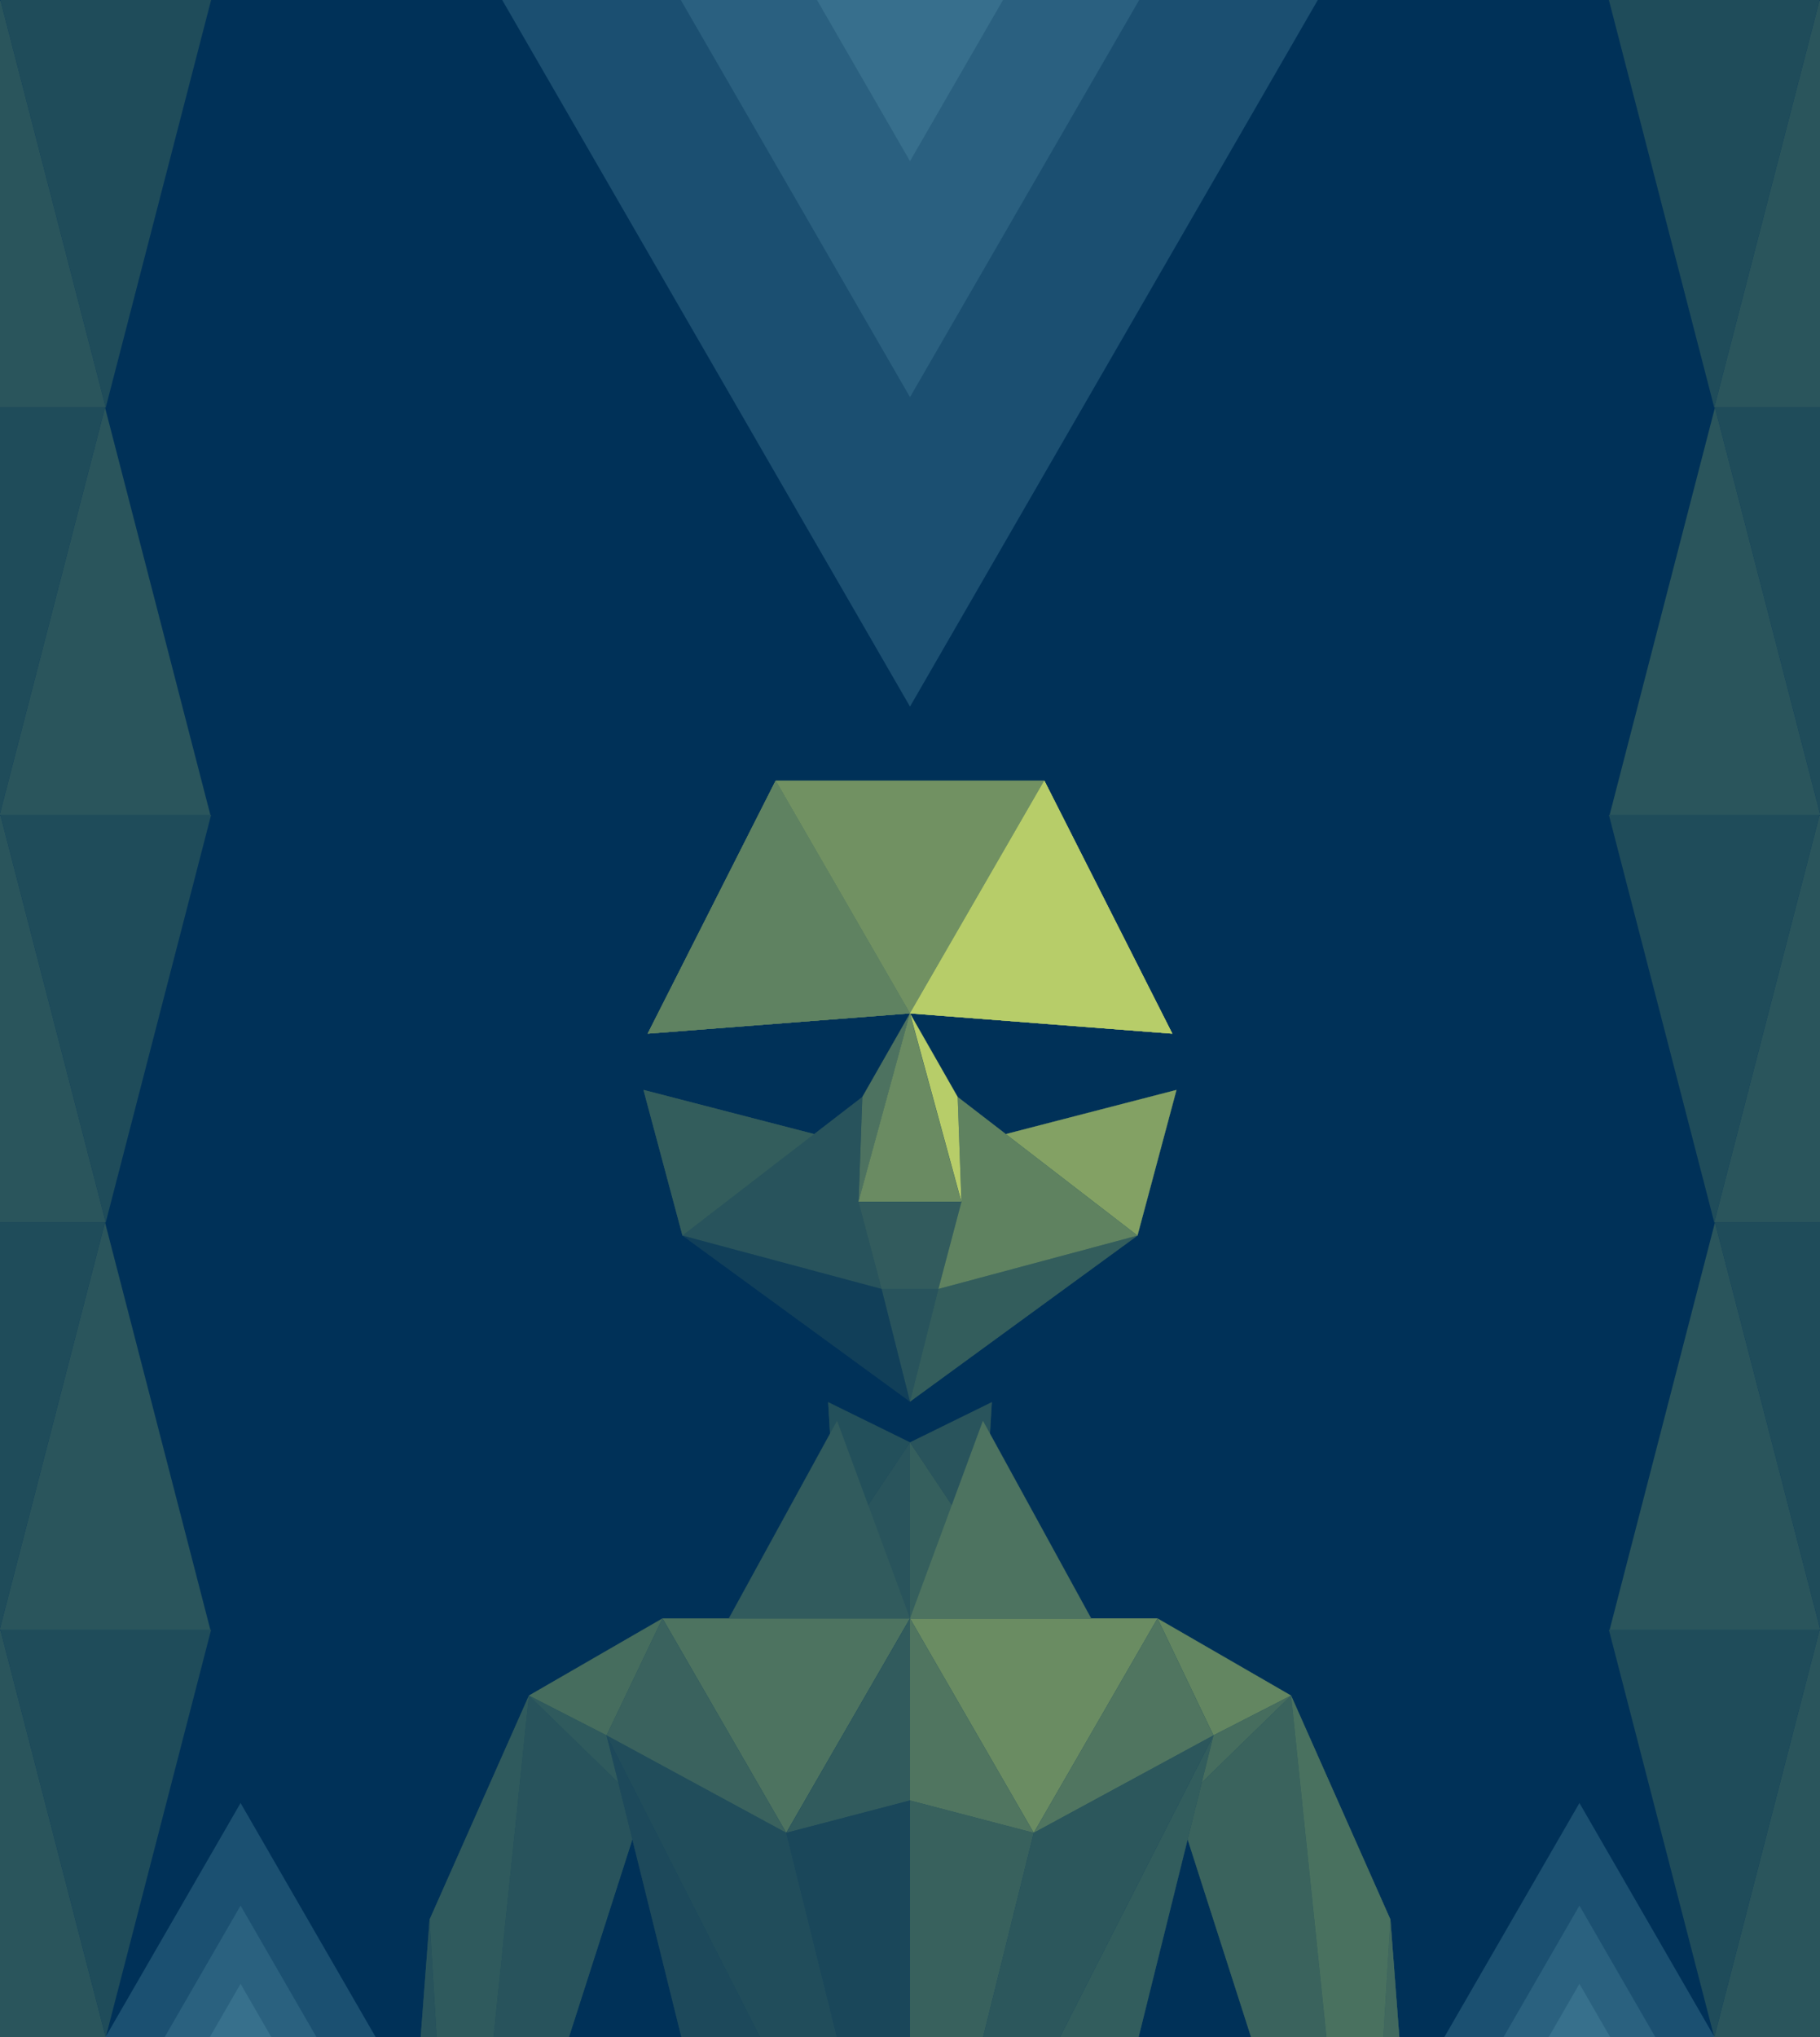 <?xml version="1.0" encoding="UTF-8" standalone="no"?>
<!-- Created with Inkscape (http://www.inkscape.org/) -->

<svg width="371.14mm" height="415.28mm" viewBox="0 0 371.14 415.28" version="1.1" id="svg8" inkscape:version="1.3 (0e150ed6c4, 2023-07-21)" sodipodi:docname="drawing-2 (2).svg" xmlns:inkscape="http://www.inkscape.org/namespaces/inkscape" xmlns:sodipodi="http://sodipodi.sourceforge.net/DTD/sodipodi-0.dtd" xmlns="http://www.w3.org/2000/svg" xmlns:svg="http://www.w3.org/2000/svg" xmlns:rdf="http://www.w3.org/1999/02/22-rdf-syntax-ns#" xmlns:cc="http://creativecommons.org/ns#" xmlns:dc="http://purl.org/dc/elements/1.1/">
  <defs id="defs2">
    <filter inkscape:collect="always" style="color-interpolation-filters:sRGB" id="filter3185" x="-0.056" width="1.112" y="-0.031" height="1.061">
      <feGaussianBlur inkscape:collect="always" stdDeviation="4.93" id="feGaussianBlur3187" />
    </filter>
    <filter inkscape:collect="always" style="color-interpolation-filters:sRGB" id="filter3312" x="-0.263" width="1.526" y="-0.304" height="1.608">
      <feGaussianBlur inkscape:collect="always" stdDeviation="18.233" id="feGaussianBlur3314" />
    </filter>
    <filter inkscape:collect="always" style="color-interpolation-filters:sRGB" id="filter3408" x="-0.249" width="1.497" y="-0.287" height="1.574">
      <feGaussianBlur inkscape:collect="always" stdDeviation="5.709" id="feGaussianBlur3410" />
    </filter>
    <filter inkscape:collect="always" style="color-interpolation-filters:sRGB" id="filter3408-5" x="-0.249" width="1.497" y="-0.287" height="1.574">
      <feGaussianBlur inkscape:collect="always" stdDeviation="5.709" id="feGaussianBlur3410-8" />
    </filter>
  </defs>
  <sodipodi:namedview id="base" pagecolor="#ffffff" bordercolor="#666666" borderopacity="1.0" inkscape:pageopacity="0.0" inkscape:pageshadow="2" inkscape:zoom="0.49497475" inkscape:cx="676.80221" inkscape:cy="658.61946" inkscape:document-units="mm" inkscape:current-layer="layer1" showgrid="false" inkscape:window-width="2467" inkscape:window-height="1413" inkscape:window-x="84" inkscape:window-y="-9" inkscape:window-maximized="1" inkscape:showpageshadow="2" inkscape:pagecheckerboard="0" inkscape:deskcolor="#d1d1d1" />
  <g inkscape:label="Layer 1" inkscape:groupmode="layer" id="layer1" transform="translate(415.689,37.503)">
    <rect style="fill:#003158;fill-opacity:1;fill-rule:evenodd;stroke-width:0.265" id="rect815" width="371.14" height="415.28" x="-415.689" y="-37.503" inkscape:export-xdpi="97.181526" inkscape:export-ydpi="97.181526" />
    <path sodipodi:type="star" style="opacity:0.241;fill:#a7f1f8;fill-opacity:1;fill-rule:nonzero;stroke:none;stroke-width:1.165;stroke-linecap:square;stroke-linejoin:miter;stroke-miterlimit:4;stroke-dasharray:1.165, 3.495;stroke-dashoffset:39.628;stroke-opacity:1;paint-order:markers stroke fill;filter:url(#filter3312)" id="path817-6-70" sodipodi:sides="3" sodipodi:cx="-230.11906" sodipodi:cy="10.50775" sodipodi:r1="96.020676" sodipodi:r2="48.010342" sodipodi:arg1="1.5707963" sodipodi:arg2="2.6179939" inkscape:flatsided="true" inkscape:rounded="0" inkscape:randomized="0" d="m -230.119,106.528 -83.156,-144.031 166.313,-5e-6 z" inkscape:transform-center-x="-6.5236173e-06" inkscape:transform-center-y="24.005163" />
    <g id="g2967" style="filter:url(#filter3185)" transform="translate(-475.522,199.145)">
      <path sodipodi:nodetypes="cccc" inkscape:connector-curvature="0" id="path817-3-2" d="m 245.403,-30.076 53.491,4.134 -26.099,-51.578 z" inkscape:transform-center-y="7.9073496" inkscape:transform-center-x="1.6172655e-06" style="opacity:0.812;fill:#e1f16c;fill-opacity:1;fill-rule:nonzero;stroke:none;stroke-width:1.165;stroke-linecap:square;stroke-linejoin:miter;stroke-miterlimit:4;stroke-dasharray:1.165, 3.495;stroke-dashoffset:39.628;stroke-opacity:1;paint-order:markers stroke fill" />
      <path sodipodi:nodetypes="cccc" inkscape:connector-curvature="0" id="path988-3" d="m 272.795,-77.52 26.099,51.578 -53.491,-4.134 z" inkscape:transform-center-y="-5.1466755" inkscape:transform-center-x="-1.404112e-06" style="opacity:1;fill:#b7cd69;fill-opacity:1;fill-rule:nonzero;stroke:none;stroke-width:1.165;stroke-linecap:square;stroke-linejoin:miter;stroke-miterlimit:4;stroke-dasharray:1.165, 3.495;stroke-dashoffset:39.628;stroke-opacity:1;paint-order:markers stroke fill" />
      <path sodipodi:nodetypes="ccccc" inkscape:connector-curvature="0" id="path829-4" d="m 228.71,49.178 v 0 l 16.693,8.2 -14.87,22.284 z" inkscape:transform-center-y="-4.2306448" inkscape:transform-center-x="3.5984941e-06" style="opacity:0.377;fill:#5f8261;fill-opacity:1;fill-rule:nonzero;stroke:none;stroke-width:1.165;stroke-linecap:square;stroke-linejoin:miter;stroke-miterlimit:4;stroke-dasharray:1.165, 3.495;stroke-dashoffset:39.628;stroke-opacity:1;paint-order:markers stroke fill" />
      <path inkscape:transform-center-y="7.9073496" inkscape:transform-center-x="-2.4647721e-06" d="m 245.403,-30.076 -27.392,-47.444 54.784,-10e-7 z" inkscape:randomized="0" inkscape:rounded="0" inkscape:flatsided="true" sodipodi:arg2="2.6179939" sodipodi:arg1="1.5707963" sodipodi:r2="15.814702" sodipodi:r1="31.629402" sodipodi:cy="-61.705154" sodipodi:cx="245.40289" sodipodi:sides="3" id="path817-5" style="opacity:0.501;fill:#e1f16c;fill-opacity:1;fill-rule:nonzero;stroke:none;stroke-width:1.165;stroke-linecap:square;stroke-linejoin:miter;stroke-miterlimit:4;stroke-dasharray:1.165, 3.495;stroke-dashoffset:39.628;stroke-opacity:1;paint-order:markers stroke fill" sodipodi:type="star" />
      <path sodipodi:nodetypes="cccc" inkscape:connector-curvature="0" id="path817-3-5-5" d="m 245.403,-30.076 -53.491,4.134 26.099,-51.578 z" inkscape:transform-center-y="7.9073496" inkscape:transform-center-x="-1.6172655e-06" style="opacity:0.424;fill:#e1f16c;fill-opacity:1;fill-rule:nonzero;stroke:none;stroke-width:1.165;stroke-linecap:square;stroke-linejoin:miter;stroke-miterlimit:4;stroke-dasharray:1.165, 3.495;stroke-dashoffset:39.628;stroke-opacity:1;paint-order:markers stroke fill" />
      <path transform="matrix(0.332,0,0,0.702,321.768,-142.405)" inkscape:transform-center-y="-6.4052308" inkscape:transform-center-x="4.9840258e-06" d="m -230.119,159.982 31.601,54.735 -63.202,0 z" inkscape:randomized="0" inkscape:rounded="0" inkscape:flatsided="true" sodipodi:arg2="-0.52359878" sodipodi:arg1="-1.5707963" sodipodi:r2="18.244938" sodipodi:r1="36.48988" sodipodi:cy="196.47221" sodipodi:cx="-230.11906" sodipodi:sides="3" id="path850-5" style="opacity:0.471;fill:#e1f16c;fill-opacity:1;fill-rule:nonzero;stroke:none;stroke-width:2.413;stroke-linecap:square;stroke-linejoin:miter;stroke-miterlimit:4;stroke-dasharray:2.413, 7.24;stroke-dashoffset:39.628;stroke-opacity:1;paint-order:markers stroke fill" sodipodi:type="star" />
      <path sodipodi:nodetypes="cccc" inkscape:connector-curvature="0" id="path817-3-4-7-3" d="m 234.916,8.356 0.765,-21.391 9.722,-17.041 z" inkscape:transform-center-y="7.9073496" inkscape:transform-center-x="-1.6172655e-06" style="opacity:0.812;fill:#5f8261;fill-opacity:1;fill-rule:nonzero;stroke:none;stroke-width:1.165;stroke-linecap:square;stroke-linejoin:miter;stroke-miterlimit:4;stroke-dasharray:1.165, 3.495;stroke-dashoffset:39.628;stroke-opacity:1;paint-order:markers stroke fill" />
      <path sodipodi:nodetypes="ccccc" inkscape:connector-curvature="0" id="path882-6" d="m 235.681,-13.035 -0.765,21.391 4.695,17.742 -40.602,-10.879 z" inkscape:transform-center-y="-3.140591" inkscape:transform-center-x="3.140585" style="opacity:0.424;fill:#5f8261;fill-opacity:1;fill-rule:nonzero;stroke:none;stroke-width:1.165;stroke-linecap:square;stroke-linejoin:miter;stroke-miterlimit:4;stroke-dasharray:1.165, 3.495;stroke-dashoffset:39.628;stroke-opacity:1;paint-order:markers stroke fill" />
      <path sodipodi:nodetypes="ccccc" inkscape:connector-curvature="0" id="path882-3-1" d="m 255.125,-13.035 0.765,21.391 -4.695,17.742 40.602,-10.879 z" inkscape:transform-center-y="-3.140591" inkscape:transform-center-x="-3.1405734" style="opacity:0.521;fill:#b7cd69;fill-opacity:1;fill-rule:nonzero;stroke:none;stroke-width:1.165;stroke-linecap:square;stroke-linejoin:miter;stroke-miterlimit:4;stroke-dasharray:1.165, 3.495;stroke-dashoffset:39.628;stroke-opacity:1;paint-order:markers stroke fill" />
      <path inkscape:connector-curvature="0" id="path901-7" d="m 245.403,49.061 -5.791,-22.964 h 11.583 z" inkscape:transform-center-y="3.8272977" inkscape:transform-center-x="-1.2948532e-06" style="opacity:0.521;fill:#4d7360;fill-opacity:1;fill-rule:nonzero;stroke:none;stroke-width:1.165;stroke-linecap:square;stroke-linejoin:miter;stroke-miterlimit:4;stroke-dasharray:1.165, 3.495;stroke-dashoffset:39.628;stroke-opacity:1;paint-order:markers stroke fill" />
      <path sodipodi:nodetypes="cccc" inkscape:connector-curvature="0" id="path901-8-0" d="M 245.403,49.061 199.009,15.218 239.611,26.097 Z" inkscape:transform-center-y="3.8272977" inkscape:transform-center-x="-1.2948532e-06" style="opacity:0.224;fill:#4d7360;fill-opacity:1;fill-rule:nonzero;stroke:none;stroke-width:1.165;stroke-linecap:square;stroke-linejoin:miter;stroke-miterlimit:4;stroke-dasharray:1.165, 3.495;stroke-dashoffset:39.628;stroke-opacity:1;paint-order:markers stroke fill" />
      <path sodipodi:nodetypes="cccc" inkscape:connector-curvature="0" id="path901-8-3-1" d="M 245.403,49.061 291.796,15.218 251.194,26.097 Z" inkscape:transform-center-y="3.8272977" inkscape:transform-center-x="1.2948532e-06" style="opacity:0.283;fill:#b7cd69;fill-opacity:1;fill-rule:nonzero;stroke:none;stroke-width:1.165;stroke-linecap:square;stroke-linejoin:miter;stroke-miterlimit:4;stroke-dasharray:1.165, 3.495;stroke-dashoffset:39.628;stroke-opacity:1;paint-order:markers stroke fill" />
      <path sodipodi:nodetypes="ccccc" inkscape:connector-curvature="0" id="path934-2" d="m 199.009,15.218 -7.957,-29.696 34.817,9.003 v 0 z" inkscape:transform-center-y="2.2969903" inkscape:transform-center-x="-2.2969959" style="opacity:0.283;fill:#b7cd69;fill-opacity:1;fill-rule:nonzero;stroke:none;stroke-width:1.165;stroke-linecap:square;stroke-linejoin:miter;stroke-miterlimit:4;stroke-dasharray:1.165, 3.495;stroke-dashoffset:39.628;stroke-opacity:1;paint-order:markers stroke fill" />
      <path sodipodi:nodetypes="ccccc" inkscape:connector-curvature="0" id="path850-0-2" d="m 234.916,8.356 h 20.974 l -4.695,17.742 h -11.583 z" inkscape:transform-center-y="-6.4052308" inkscape:transform-center-x="4.9840258e-06" style="opacity:0.222;fill:#e1f16c;fill-opacity:1;fill-rule:nonzero;stroke:none;stroke-width:1.165;stroke-linecap:square;stroke-linejoin:miter;stroke-miterlimit:4;stroke-dasharray:1.165, 3.495;stroke-dashoffset:39.628;stroke-opacity:1;paint-order:markers stroke fill" />
      <path sodipodi:nodetypes="cccc" inkscape:connector-curvature="0" id="path985-2" d="m 218.011,-77.52 27.392,47.444 -53.491,4.134 z" inkscape:transform-center-y="-4.4281346" inkscape:transform-center-x="-4.3487066e-06" style="opacity:1;fill:#5f8261;fill-opacity:1;fill-rule:nonzero;stroke:none;stroke-width:1.165;stroke-linecap:square;stroke-linejoin:miter;stroke-miterlimit:4;stroke-dasharray:1.165, 3.495;stroke-dashoffset:39.628;stroke-opacity:1;paint-order:markers stroke fill" />
      <path sodipodi:nodetypes="ccccc" inkscape:connector-curvature="0" id="path829-9-4" d="m 262.096,49.178 v 0 l -16.693,8.2 14.87,22.284 z" inkscape:transform-center-y="-4.2306448" inkscape:transform-center-x="1.3021846e-05" style="opacity:0.435;fill:#5f8261;fill-opacity:1;fill-rule:nonzero;stroke:none;stroke-width:1.165;stroke-linecap:square;stroke-linejoin:miter;stroke-miterlimit:4;stroke-dasharray:1.165, 3.495;stroke-dashoffset:39.628;stroke-opacity:1;paint-order:markers stroke fill" />
      <path inkscape:transform-center-x="1.1635658e-05" sodipodi:nodetypes="cccc" inkscape:connector-curvature="0" id="path847-3" d="M 245.403,57.378 V 93.257 L 230.533,79.662 Z" inkscape:transform-center-y="-1.6337183" style="opacity:0.435;fill:#5f8261;fill-opacity:1;fill-rule:nonzero;stroke:none;stroke-width:1.165;stroke-linecap:square;stroke-linejoin:miter;stroke-miterlimit:4;stroke-dasharray:1.165, 3.495;stroke-dashoffset:39.628;stroke-opacity:1;paint-order:markers stroke fill" />
      <path sodipodi:nodetypes="cccc" inkscape:connector-curvature="0" id="path847-7-2" d="M 245.403,57.378 V 93.257 l 14.87,-13.595 z" inkscape:transform-center-y="-1.6337183" inkscape:transform-center-x="1.9654793e-05" style="opacity:0.56;fill:#5f8261;fill-opacity:1;fill-rule:nonzero;stroke:none;stroke-width:1.165;stroke-linecap:square;stroke-linejoin:miter;stroke-miterlimit:4;stroke-dasharray:1.165, 3.495;stroke-dashoffset:39.628;stroke-opacity:1;paint-order:markers stroke fill" />
      <path sodipodi:nodetypes="cccc" inkscape:connector-curvature="0" id="path817-3-4-7-1-9" d="m 255.89,8.356 -0.765,-21.391 -9.722,-17.041 z" inkscape:transform-center-y="7.9073496" inkscape:transform-center-x="1.6172654e-06" style="opacity:1;fill:#b7cd69;fill-opacity:1;fill-rule:nonzero;stroke:none;stroke-width:1.165;stroke-linecap:square;stroke-linejoin:miter;stroke-miterlimit:4;stroke-dasharray:1.165, 3.495;stroke-dashoffset:39.628;stroke-opacity:1;paint-order:markers stroke fill" />
      <path sodipodi:nodetypes="ccccc" inkscape:connector-curvature="0" id="path934-5-1" d="m 291.796,15.218 7.957,-29.696 -34.817,9.003 v 0 z" inkscape:transform-center-y="2.2969903" inkscape:transform-center-x="2.2969959" style="opacity:1;fill:#83a164;fill-opacity:1;fill-rule:nonzero;stroke:none;stroke-width:1.165;stroke-linecap:square;stroke-linejoin:miter;stroke-miterlimit:4;stroke-dasharray:1.165, 3.495;stroke-dashoffset:39.628;stroke-opacity:1;paint-order:markers stroke fill" />
      <path inkscape:transform-center-x="9.4389616e-06" sodipodi:nodetypes="cccc" inkscape:connector-curvature="0" id="path904-9" d="m 208.458,93.257 22.075,-40.292 14.87,40.292 z" inkscape:transform-center-y="-5.3325552" style="opacity:1;fill:#315b5d;fill-opacity:1;fill-rule:nonzero;stroke:none;stroke-width:1.165;stroke-linecap:square;stroke-linejoin:miter;stroke-miterlimit:4;stroke-dasharray:1.165, 3.495;stroke-dashoffset:39.628;stroke-opacity:1;paint-order:markers stroke fill" />
      <path inkscape:transform-center-y="7.2848815" d="m 220.167,136.966 -25.235,-43.709 50.471,-2e-6 z" inkscape:randomized="0" inkscape:rounded="0" inkscape:flatsided="true" sodipodi:arg2="2.6179939" sodipodi:arg1="1.5707963" sodipodi:r2="14.569706" sodipodi:r1="29.139412" sodipodi:cy="107.82695" sodipodi:cx="220.1674" sodipodi:sides="3" id="path921-42" style="opacity:1;fill:#4d7360;fill-opacity:1;fill-rule:nonzero;stroke:none;stroke-width:1.165;stroke-linecap:square;stroke-linejoin:miter;stroke-miterlimit:4;stroke-dasharray:1.165, 3.495;stroke-dashoffset:39.628;stroke-opacity:1;paint-order:markers stroke fill" sodipodi:type="star" />
      <path inkscape:transform-center-y="7.2848815" inkscape:transform-center-x="7.6338643e-06" d="m 270.638,136.966 -25.235,-43.709 50.471,-2e-6 z" inkscape:randomized="0" inkscape:rounded="0" inkscape:flatsided="true" sodipodi:arg2="2.6179939" sodipodi:arg1="1.5707963" sodipodi:r2="14.569706" sodipodi:r1="29.139412" sodipodi:cy="107.82695" sodipodi:cx="270.63834" sodipodi:sides="3" id="path921-5-7" style="opacity:0.582;fill:#b7cd69;fill-opacity:1;fill-rule:nonzero;stroke:none;stroke-width:1.165;stroke-linecap:square;stroke-linejoin:miter;stroke-miterlimit:4;stroke-dasharray:1.165, 3.495;stroke-dashoffset:39.628;stroke-opacity:1;paint-order:markers stroke fill" sodipodi:type="star" />
      <path inkscape:transform-center-x="5.8552982e-06" sodipodi:nodetypes="cccc" inkscape:connector-curvature="0" id="path904-3-3" d="m 220.167,136.966 25.235,-43.709 -2e-5,37.111 z" inkscape:transform-center-y="-5.3325576" style="opacity:1;fill:#315b5d;fill-opacity:1;fill-rule:nonzero;stroke:none;stroke-width:1.165;stroke-linecap:square;stroke-linejoin:miter;stroke-miterlimit:4;stroke-dasharray:1.165, 3.495;stroke-dashoffset:39.628;stroke-opacity:1;paint-order:markers stroke fill" />
      <path inkscape:transform-center-x="1.4608106e-05" sodipodi:nodetypes="cccc" inkscape:connector-curvature="0" id="path904-3-4-7" d="m 270.638,136.966 -25.235,-43.709 1e-5,37.111 z" inkscape:transform-center-y="-5.3325576" style="opacity:0.753;fill:#6a8c62;fill-opacity:1;fill-rule:nonzero;stroke:none;stroke-width:1.165;stroke-linecap:square;stroke-linejoin:miter;stroke-miterlimit:4;stroke-dasharray:1.165, 3.495;stroke-dashoffset:39.628;stroke-opacity:1;paint-order:markers stroke fill" />
      <path sodipodi:nodetypes="cccc" inkscape:connector-curvature="0" id="path904-7-9" d="M 282.348,93.257 260.273,52.965 245.403,93.257 Z" inkscape:transform-center-y="-5.3325524" inkscape:transform-center-x="1.1182228e-05" style="opacity:1;fill:#4d7360;fill-opacity:1;fill-rule:nonzero;stroke:none;stroke-width:1.165;stroke-linecap:square;stroke-linejoin:miter;stroke-miterlimit:4;stroke-dasharray:1.165, 3.495;stroke-dashoffset:39.628;stroke-opacity:1;paint-order:markers stroke fill" />
      <path inkscape:transform-center-x="7.547036e-06" sodipodi:nodetypes="cccc" inkscape:connector-curvature="0" id="path986-3" d="m 194.932,93.257 25.235,43.709 -36.643,-19.871 z" inkscape:transform-center-y="-6.4205461" style="opacity:0.753;fill:#4d7360;fill-opacity:1;fill-rule:nonzero;stroke:none;stroke-width:1.165;stroke-linecap:square;stroke-linejoin:miter;stroke-miterlimit:4;stroke-dasharray:1.165, 3.495;stroke-dashoffset:39.628;stroke-opacity:1;paint-order:markers stroke fill" />
      <path sodipodi:nodetypes="cccc" inkscape:connector-curvature="0" id="path986-7-7" d="m 295.874,93.257 -25.235,43.709 36.643,-19.871 z" inkscape:transform-center-y="-6.4205456" inkscape:transform-center-x="1.2798848e-05" style="opacity:0.753;fill:#6a8c62;fill-opacity:1;fill-rule:nonzero;stroke:none;stroke-width:1.165;stroke-linecap:square;stroke-linejoin:miter;stroke-miterlimit:4;stroke-dasharray:1.165, 3.495;stroke-dashoffset:39.628;stroke-opacity:1;paint-order:markers stroke fill" />
      <path inkscape:transform-center-x="5.8552982e-06" sodipodi:nodetypes="cccc" inkscape:connector-curvature="0" id="path904-3-7-3" d="m 220.167,136.966 25.235,101.729 -2e-5,-108.327 z" inkscape:transform-center-y="5.3326057" style="opacity:0.529;fill:#315b5d;fill-opacity:1;fill-rule:nonzero;stroke:none;stroke-width:1.165;stroke-linecap:square;stroke-linejoin:miter;stroke-miterlimit:4;stroke-dasharray:1.165, 3.495;stroke-dashoffset:39.628;stroke-opacity:1;paint-order:markers stroke fill" />
      <path sodipodi:nodetypes="cccc" inkscape:connector-curvature="0" id="path904-3-7-8-4" d="m 270.638,136.966 -25.235,101.729 1e-5,-108.327 z" inkscape:transform-center-y="5.3326057" inkscape:transform-center-x="1.4608106e-05" style="opacity:0.529;fill:#6a8c62;fill-opacity:1;fill-rule:nonzero;stroke:none;stroke-width:1.165;stroke-linecap:square;stroke-linejoin:miter;stroke-miterlimit:4;stroke-dasharray:1.165, 3.495;stroke-dashoffset:39.628;stroke-opacity:1;paint-order:markers stroke fill" />
      <path sodipodi:nodetypes="cccc" inkscape:connector-curvature="0" id="path921-4-6" d="M 245.403,238.696 183.524,117.095 220.167,136.966 Z" inkscape:transform-center-y="7.2848718" inkscape:transform-center-x="9.9900792e-06" style="opacity:0.438;fill:#4d7360;fill-opacity:1;fill-rule:nonzero;stroke:none;stroke-width:1.165;stroke-linecap:square;stroke-linejoin:miter;stroke-miterlimit:4;stroke-dasharray:1.165, 3.495;stroke-dashoffset:39.628;stroke-opacity:1;paint-order:markers stroke fill" />
      <path sodipodi:nodetypes="cccc" inkscape:connector-curvature="0" id="path921-4-9-8" d="m 245.403,238.696 61.879,-121.601 -36.643,19.871 z" inkscape:transform-center-y="7.2848697" inkscape:transform-center-x="1.5173256e-05" style="opacity:0.576;fill:#4d7360;fill-opacity:1;fill-rule:nonzero;stroke:none;stroke-width:1.165;stroke-linecap:square;stroke-linejoin:miter;stroke-miterlimit:4;stroke-dasharray:1.165, 3.495;stroke-dashoffset:39.628;stroke-opacity:1;paint-order:markers stroke fill" />
      <path sodipodi:nodetypes="cccc" inkscape:connector-curvature="0" id="path921-4-3-7" d="m 183.524,117.095 61.879,121.601 -36.643,-19.871 z" inkscape:transform-center-y="-7.2848252" inkscape:transform-center-x="1.8167157e-05" style="opacity:0.38;fill:#4d7360;fill-opacity:1;fill-rule:nonzero;stroke:none;stroke-width:1.165;stroke-linecap:square;stroke-linejoin:miter;stroke-miterlimit:4;stroke-dasharray:1.165, 3.495;stroke-dashoffset:39.628;stroke-opacity:1;paint-order:markers stroke fill" />
      <path sodipodi:nodetypes="cccc" inkscape:connector-curvature="0" id="path921-4-9-5-8" d="M 307.282,117.095 245.403,238.696 282.046,218.824 Z" inkscape:transform-center-y="-7.2848252" inkscape:transform-center-x="3.2574064e-06" style="opacity:0.659;fill:#4d7360;fill-opacity:1;fill-rule:nonzero;stroke:none;stroke-width:1.165;stroke-linecap:square;stroke-linejoin:miter;stroke-miterlimit:4;stroke-dasharray:1.165, 3.495;stroke-dashoffset:39.628;stroke-opacity:1;paint-order:markers stroke fill" />
      <path sodipodi:nodetypes="cccc" inkscape:connector-curvature="0" id="path1988-9" d="m 194.932,93.257 -11.408,23.838 -15.832,-8.111 z" inkscape:transform-center-y="1.8112571e-05" inkscape:transform-center-x="4.54003" style="opacity:0.659;fill:#6a8c62;fill-opacity:1;fill-rule:nonzero;stroke:none;stroke-width:1.165;stroke-linecap:square;stroke-linejoin:miter;stroke-miterlimit:4;stroke-dasharray:1.165, 3.495;stroke-dashoffset:39.628;stroke-opacity:1;paint-order:markers stroke fill" />
      <path sodipodi:nodetypes="cccc" inkscape:connector-curvature="0" id="path1988-7-2" d="m 295.874,93.257 11.408,23.838 15.832,-8.111 z" inkscape:transform-center-y="1.8590113e-05" inkscape:transform-center-x="-4.5400155" style="opacity:0.934;fill:#6a8c62;fill-opacity:1;fill-rule:nonzero;stroke:none;stroke-width:1.165;stroke-linecap:square;stroke-linejoin:miter;stroke-miterlimit:4;stroke-dasharray:1.165, 3.495;stroke-dashoffset:39.628;stroke-opacity:1;paint-order:markers stroke fill" />
      <path sodipodi:nodetypes="ccccc" inkscape:connector-curvature="0" id="path1988-2-5" d="m 304.89,126.735 18.224,-17.75 -15.832,8.111 z" inkscape:transform-center-y="2.5208653e-05" inkscape:transform-center-x="4.5400272" style="opacity:0.659;fill:#6a8c62;fill-opacity:1;fill-rule:nonzero;stroke:none;stroke-width:1.165;stroke-linecap:square;stroke-linejoin:miter;stroke-miterlimit:4;stroke-dasharray:1.165, 3.495;stroke-dashoffset:39.628;stroke-opacity:1;paint-order:markers stroke fill" />
      <path sodipodi:nodetypes="ccccc" inkscape:connector-curvature="0" id="path1988-2-8-9" d="m 185.915,126.735 -18.224,-17.75 15.832,8.111 z" inkscape:transform-center-y="2.5208653e-05" inkscape:transform-center-x="-4.5400059" style="opacity:0.449;fill:#6a8c62;fill-opacity:1;fill-rule:nonzero;stroke:none;stroke-width:1.165;stroke-linecap:square;stroke-linejoin:miter;stroke-miterlimit:4;stroke-dasharray:1.165, 3.495;stroke-dashoffset:39.628;stroke-opacity:1;paint-order:markers stroke fill" />
      <path sodipodi:nodetypes="cccc" inkscape:connector-curvature="0" id="path2036-2" d="M 167.692,108.984 153.136,249.389 147.435,154.632 Z" inkscape:transform-center-y="-5.1338481" inkscape:transform-center-x="5.1338395" style="opacity:0.449;fill:#6a8c62;fill-opacity:1;fill-rule:nonzero;stroke:none;stroke-width:1.165;stroke-linecap:square;stroke-linejoin:miter;stroke-miterlimit:4;stroke-dasharray:1.165, 3.495;stroke-dashoffset:39.628;stroke-opacity:1;paint-order:markers stroke fill" />
      <path sodipodi:nodetypes="cccccc" inkscape:connector-curvature="0" id="path2036-7-0" d="m 167.692,108.984 -14.555,140.405 35.65,-111.081 v 0 l -2.871,-11.574 z" inkscape:transform-center-y="-5.1338481" inkscape:transform-center-x="-5.1338395" style="opacity:0.38;fill:#6a8c62;fill-opacity:1;fill-rule:nonzero;stroke:none;stroke-width:1.165;stroke-linecap:square;stroke-linejoin:miter;stroke-miterlimit:4;stroke-dasharray:1.165, 3.495;stroke-dashoffset:39.628;stroke-opacity:1;paint-order:markers stroke fill" />
      <path sodipodi:nodetypes="cccc" inkscape:connector-curvature="0" id="path2054-0" d="m 147.435,154.632 5.701,94.758 -13.428,7.221 z" inkscape:transform-center-y="-6.0505769" inkscape:transform-center-x="-4.2333333e-06" style="opacity:0.38;fill:#6a8c62;fill-opacity:1;fill-rule:nonzero;stroke:none;stroke-width:1.165;stroke-linecap:square;stroke-linejoin:miter;stroke-miterlimit:4;stroke-dasharray:1.165, 3.495;stroke-dashoffset:39.628;stroke-opacity:1;paint-order:markers stroke fill" />
      <path sodipodi:nodetypes="cccc" inkscape:connector-curvature="0" id="path2036-5-2" d="m 323.114,108.984 14.555,140.405 5.701,-94.758 z" inkscape:transform-center-y="-5.1338481" inkscape:transform-center-x="-5.1338395" style="opacity:0.449;fill:#6a8c62;fill-opacity:1;fill-rule:nonzero;stroke:none;stroke-width:1.165;stroke-linecap:square;stroke-linejoin:miter;stroke-miterlimit:4;stroke-dasharray:1.165, 3.495;stroke-dashoffset:39.628;stroke-opacity:1;paint-order:markers stroke fill" />
      <path sodipodi:nodetypes="cccc" inkscape:connector-curvature="0" id="path2054-4-4" d="m 343.371,154.632 -5.701,94.758 13.428,7.221 z" inkscape:transform-center-y="-6.0505769" inkscape:transform-center-x="4.2333334e-06" style="opacity:0.38;fill:#6a8c62;fill-opacity:1;fill-rule:nonzero;stroke:none;stroke-width:1.165;stroke-linecap:square;stroke-linejoin:miter;stroke-miterlimit:4;stroke-dasharray:1.165, 3.495;stroke-dashoffset:39.628;stroke-opacity:1;paint-order:markers stroke fill" />
      <path sodipodi:nodetypes="cccc" inkscape:connector-curvature="0" id="path2036-4-9" d="m 323.114,108.984 14.555,140.405 5.701,-94.758 z" inkscape:transform-center-y="-5.1338481" inkscape:transform-center-x="-5.1338395" style="opacity:0.449;fill:#6a8c62;fill-opacity:1;fill-rule:nonzero;stroke:none;stroke-width:1.165;stroke-linecap:square;stroke-linejoin:miter;stroke-miterlimit:4;stroke-dasharray:1.165, 3.495;stroke-dashoffset:39.628;stroke-opacity:1;paint-order:markers stroke fill" />
      <path sodipodi:nodetypes="cccc" inkscape:connector-curvature="0" id="path2054-7-1" d="m 343.371,154.632 -5.701,94.758 13.428,7.221 z" inkscape:transform-center-y="-6.0505769" inkscape:transform-center-x="4.2333333e-06" style="opacity:0.38;fill:#6a8c62;fill-opacity:1;fill-rule:nonzero;stroke:none;stroke-width:1.165;stroke-linecap:square;stroke-linejoin:miter;stroke-miterlimit:4;stroke-dasharray:1.165, 3.495;stroke-dashoffset:39.628;stroke-opacity:1;paint-order:markers stroke fill" />
      <path sodipodi:nodetypes="cccccc" inkscape:connector-curvature="0" id="path2036-7-4-0" d="m 323.114,108.984 14.555,140.405 -35.65,-111.081 v 0 l 2.871,-11.574 z" inkscape:transform-center-y="-5.1338481" inkscape:transform-center-x="5.1338395" style="opacity:0.548;fill:#6a8c62;fill-opacity:1;fill-rule:nonzero;stroke:none;stroke-width:1.165;stroke-linecap:square;stroke-linejoin:miter;stroke-miterlimit:4;stroke-dasharray:1.165, 3.495;stroke-dashoffset:39.628;stroke-opacity:1;paint-order:markers stroke fill" />
      <path sodipodi:nodetypes="cccc" inkscape:connector-curvature="0" id="path921-4-3-5-8" d="m 204.313,291.127 41.09,-52.431 -36.643,-19.871 z" inkscape:transform-center-y="7.2848252" inkscape:transform-center-x="1.8167157e-05" style="opacity:0.285;fill:#4d7360;fill-opacity:1;fill-rule:nonzero;stroke:none;stroke-width:1.165;stroke-linecap:square;stroke-linejoin:miter;stroke-miterlimit:4;stroke-dasharray:1.165, 3.495;stroke-dashoffset:39.628;stroke-opacity:1;paint-order:markers stroke fill" />
      <path sodipodi:nodetypes="cccc" inkscape:connector-curvature="0" id="path921-4-3-5-1-5" d="m 286.493,291.127 -41.09,-52.431 36.643,-19.871 z" inkscape:transform-center-y="7.2848252" inkscape:transform-center-x="-1.8167157e-05" style="opacity:0.767;fill:#335d5d;fill-opacity:1;fill-rule:nonzero;stroke:none;stroke-width:1.165;stroke-linecap:square;stroke-linejoin:miter;stroke-miterlimit:4;stroke-dasharray:1.165, 3.495;stroke-dashoffset:39.628;stroke-opacity:1;paint-order:markers stroke fill" />
      <path sodipodi:nodetypes="cccc" inkscape:connector-curvature="0" id="path817-9-3" d="m 245.403,238.696 -41.09,52.431 41.09,17.495 z" inkscape:transform-center-y="-7.9073603" inkscape:transform-center-x="-2.4647719e-06" style="opacity:0.161;fill:#e1f16c;fill-opacity:1;fill-rule:nonzero;stroke:none;stroke-width:1.165;stroke-linecap:square;stroke-linejoin:miter;stroke-miterlimit:4;stroke-dasharray:1.165, 3.495;stroke-dashoffset:39.628;stroke-opacity:1;paint-order:markers stroke fill" />
      <path sodipodi:nodetypes="cccc" inkscape:connector-curvature="0" id="path817-9-8-6" d="m 245.403,238.696 41.09,52.431 -41.09,17.495 z" inkscape:transform-center-y="-7.9073603" inkscape:transform-center-x="-2.4647719e-06" style="opacity:0.233;fill:#e1f16c;fill-opacity:1;fill-rule:nonzero;stroke:none;stroke-width:1.165;stroke-linecap:square;stroke-linejoin:miter;stroke-miterlimit:4;stroke-dasharray:1.165, 3.495;stroke-dashoffset:39.628;stroke-opacity:1;paint-order:markers stroke fill" />
    </g>
    <path sodipodi:type="star" style="opacity:0.111;fill:#a7f1f8;fill-opacity:1;fill-rule:nonzero;stroke:none;stroke-width:1.165;stroke-linecap:square;stroke-linejoin:miter;stroke-miterlimit:4;stroke-dasharray:1.165, 3.495;stroke-dashoffset:39.628;stroke-opacity:1;paint-order:markers stroke fill" id="path817-6" sodipodi:sides="3" sodipodi:cx="-230.11906" sodipodi:cy="10.50775" sodipodi:r1="96.020676" sodipodi:r2="48.010338" sodipodi:arg1="1.5707963" sodipodi:arg2="2.6179939" inkscape:flatsided="true" inkscape:rounded="0" inkscape:randomized="0" d="m -230.119,106.528 -83.156,-144.031 166.313,-5e-6 z" inkscape:transform-center-x="-6.5236173e-06" inkscape:transform-center-y="24.005163" />
    <path sodipodi:type="star" style="opacity:0.111;fill:#a7f1f8;fill-opacity:1;fill-rule:nonzero;stroke:none;stroke-width:1.165;stroke-linecap:square;stroke-linejoin:miter;stroke-miterlimit:4;stroke-dasharray:1.165, 3.495;stroke-dashoffset:39.628;stroke-opacity:1;paint-order:markers stroke fill" id="path817-6-6" sodipodi:sides="3" sodipodi:cx="-230.11906" sodipodi:cy="-10.517453" sodipodi:r1="53.970272" sodipodi:r2="26.985136" sodipodi:arg1="1.5707963" sodipodi:arg2="2.6179939" inkscape:flatsided="true" inkscape:rounded="0" inkscape:randomized="0" d="m -230.119,43.453 -46.74,-80.955 93.479,-2e-6 z" inkscape:transform-center-x="-4.2238205e-06" inkscape:transform-center-y="13.492565" />
    <path sodipodi:type="star" style="opacity:0.111;fill:#a7f1f8;fill-opacity:1;fill-rule:nonzero;stroke:none;stroke-width:1.165;stroke-linecap:square;stroke-linejoin:miter;stroke-miterlimit:4;stroke-dasharray:1.165, 3.495;stroke-dashoffset:39.628;stroke-opacity:1;paint-order:markers stroke fill" id="path817-6-6-6" sodipodi:sides="3" sodipodi:cx="-230.11906" sodipodi:cy="-26.553625" sodipodi:r1="21.897928" sodipodi:r2="10.948966" sodipodi:arg1="1.5707963" sodipodi:arg2="2.6179939" inkscape:flatsided="true" inkscape:rounded="0" inkscape:randomized="0" d="m -230.119,-4.656 -18.964,-32.847 37.928,-10e-7 z" inkscape:transform-center-x="-3.8437782e-06" inkscape:transform-center-y="5.4744811" />
    <g id="g2696">
      <path inkscape:connector-curvature="0" id="path829-3" d="m -257.511,121.625 -26.099,51.578 53.491,-4.134 53.49,4.134 -26.099,-51.578 z m 27.392,47.444 -9.722,17.041 -9.812,7.56 -34.816,-9.003 7.957,29.696 46.394,33.843 46.394,-33.843 7.957,-29.696 -34.816,9.003 -9.812,-7.56 z m -16.693,79.254 0.383,6.414 -20.636,37.665 h -13.526 l -27.24,15.727 -20.257,45.647 -7.727,101.979 13.428,-7.221 35.65,-111.081 19.973,80.516 -4.447,72.302 41.091,17.495 41.09,-17.495 -4.447,-72.302 19.973,-80.516 35.65,111.081 13.429,7.221 -7.727,-101.979 -20.257,-45.647 -27.24,-15.727 h -13.526 l -20.636,-37.666 0.383,-6.413 -16.693,8.2 z" style="opacity:1;fill:#003158;fill-opacity:1;fill-rule:nonzero;stroke:none;stroke-width:1.165;stroke-linecap:square;stroke-linejoin:miter;stroke-miterlimit:4;stroke-dasharray:1.165, 3.495;stroke-dashoffset:39.628;stroke-opacity:1;paint-order:markers stroke fill" />
      <path sodipodi:nodetypes="ccccc" inkscape:connector-curvature="0" id="path829" d="m -246.812,248.324 v 0 l 16.693,8.2 -14.87,22.284 z" inkscape:transform-center-y="-4.2306448" inkscape:transform-center-x="3.5984941e-06" style="opacity:0.377;fill:#5f8261;fill-opacity:1;fill-rule:nonzero;stroke:none;stroke-width:1.165;stroke-linecap:square;stroke-linejoin:miter;stroke-miterlimit:4;stroke-dasharray:1.165, 3.495;stroke-dashoffset:39.628;stroke-opacity:1;paint-order:markers stroke fill" />
      <path inkscape:transform-center-y="7.9073496" inkscape:transform-center-x="-2.4647721e-06" d="m -230.119,169.07 -27.392,-47.444 54.784,0 z" inkscape:randomized="0" inkscape:rounded="0" inkscape:flatsided="true" sodipodi:arg2="2.6179939" sodipodi:arg1="1.5707963" sodipodi:r2="15.814702" sodipodi:r1="31.629402" sodipodi:cy="137.44009" sodipodi:cx="-230.11906" sodipodi:sides="3" id="path817" style="opacity:0.501;fill:#e1f16c;fill-opacity:1;fill-rule:nonzero;stroke:none;stroke-width:1.165;stroke-linecap:square;stroke-linejoin:miter;stroke-miterlimit:4;stroke-dasharray:1.165, 3.495;stroke-dashoffset:39.628;stroke-opacity:1;paint-order:markers stroke fill" sodipodi:type="star" />
      <path sodipodi:nodetypes="cccc" inkscape:connector-curvature="0" id="path817-3" d="m -230.119,169.07 53.491,4.134 -26.099,-51.578 z" inkscape:transform-center-y="7.9073496" inkscape:transform-center-x="1.6172655e-06" style="opacity:0.812;fill:#e1f16c;fill-opacity:1;fill-rule:nonzero;stroke:none;stroke-width:1.165;stroke-linecap:square;stroke-linejoin:miter;stroke-miterlimit:4;stroke-dasharray:1.165, 3.495;stroke-dashoffset:39.628;stroke-opacity:1;paint-order:markers stroke fill" />
      <path sodipodi:nodetypes="cccc" inkscape:connector-curvature="0" id="path817-3-5" d="m -230.119,169.07 -53.491,4.134 26.099,-51.578 z" inkscape:transform-center-y="7.9073496" inkscape:transform-center-x="-1.6172655e-06" style="opacity:0.424;fill:#e1f16c;fill-opacity:1;fill-rule:nonzero;stroke:none;stroke-width:1.165;stroke-linecap:square;stroke-linejoin:miter;stroke-miterlimit:4;stroke-dasharray:1.165, 3.495;stroke-dashoffset:39.628;stroke-opacity:1;paint-order:markers stroke fill" />
      <path transform="matrix(0.332,0,0,0.702,-153.754,56.74)" inkscape:transform-center-y="-6.4052308" inkscape:transform-center-x="4.9840258e-06" d="m -230.119,159.982 31.601,54.735 -63.202,0 z" inkscape:randomized="0" inkscape:rounded="0" inkscape:flatsided="true" sodipodi:arg2="-0.52359878" sodipodi:arg1="-1.5707963" sodipodi:r2="18.244938" sodipodi:r1="36.48988" sodipodi:cy="196.47221" sodipodi:cx="-230.11906" sodipodi:sides="3" id="path850" style="opacity:0.471;fill:#e1f16c;fill-opacity:1;fill-rule:nonzero;stroke:none;stroke-width:2.413;stroke-linecap:square;stroke-linejoin:miter;stroke-miterlimit:4;stroke-dasharray:2.413, 7.24;stroke-dashoffset:39.628;stroke-opacity:1;paint-order:markers stroke fill" sodipodi:type="star" />
      <path sodipodi:nodetypes="cccc" inkscape:connector-curvature="0" id="path817-3-4-7" d="m -240.606,207.501 0.765,-21.391 9.722,-17.041 z" inkscape:transform-center-y="7.9073496" inkscape:transform-center-x="-1.6172655e-06" style="opacity:0.812;fill:#5f8261;fill-opacity:1;fill-rule:nonzero;stroke:none;stroke-width:1.165;stroke-linecap:square;stroke-linejoin:miter;stroke-miterlimit:4;stroke-dasharray:1.165, 3.495;stroke-dashoffset:39.628;stroke-opacity:1;paint-order:markers stroke fill" />
      <path sodipodi:nodetypes="ccccc" inkscape:connector-curvature="0" id="path882" d="m -239.841,186.11 -0.765,21.391 4.695,17.742 -40.602,-10.879 z" inkscape:transform-center-y="-3.140591" inkscape:transform-center-x="3.140585" style="opacity:0.424;fill:#5f8261;fill-opacity:1;fill-rule:nonzero;stroke:none;stroke-width:1.165;stroke-linecap:square;stroke-linejoin:miter;stroke-miterlimit:4;stroke-dasharray:1.165, 3.495;stroke-dashoffset:39.628;stroke-opacity:1;paint-order:markers stroke fill" />
      <path sodipodi:nodetypes="ccccc" inkscape:connector-curvature="0" id="path882-3" d="m -220.397,186.11 0.765,21.391 -4.695,17.742 40.602,-10.879 z" inkscape:transform-center-y="-3.140591" inkscape:transform-center-x="-3.1405734" style="opacity:0.521;fill:#b7cd69;fill-opacity:1;fill-rule:nonzero;stroke:none;stroke-width:1.165;stroke-linecap:square;stroke-linejoin:miter;stroke-miterlimit:4;stroke-dasharray:1.165, 3.495;stroke-dashoffset:39.628;stroke-opacity:1;paint-order:markers stroke fill" />
      <path inkscape:connector-curvature="0" id="path901" d="m -230.119,248.206 -5.791,-22.964 h 11.583 z" inkscape:transform-center-y="3.8272977" inkscape:transform-center-x="-1.2948532e-06" style="opacity:0.521;fill:#4d7360;fill-opacity:1;fill-rule:nonzero;stroke:none;stroke-width:1.165;stroke-linecap:square;stroke-linejoin:miter;stroke-miterlimit:4;stroke-dasharray:1.165, 3.495;stroke-dashoffset:39.628;stroke-opacity:1;paint-order:markers stroke fill" />
      <path sodipodi:nodetypes="cccc" inkscape:connector-curvature="0" id="path901-8" d="m -230.119,248.206 -46.394,-33.843 40.602,10.879 z" inkscape:transform-center-y="3.8272977" inkscape:transform-center-x="-1.2948532e-06" style="opacity:0.224;fill:#4d7360;fill-opacity:1;fill-rule:nonzero;stroke:none;stroke-width:1.165;stroke-linecap:square;stroke-linejoin:miter;stroke-miterlimit:4;stroke-dasharray:1.165, 3.495;stroke-dashoffset:39.628;stroke-opacity:1;paint-order:markers stroke fill" />
      <path sodipodi:nodetypes="cccc" inkscape:connector-curvature="0" id="path901-8-3" d="m -230.119,248.206 46.394,-33.843 -40.602,10.879 z" inkscape:transform-center-y="3.8272977" inkscape:transform-center-x="1.2948532e-06" style="opacity:0.283;fill:#b7cd69;fill-opacity:1;fill-rule:nonzero;stroke:none;stroke-width:1.165;stroke-linecap:square;stroke-linejoin:miter;stroke-miterlimit:4;stroke-dasharray:1.165, 3.495;stroke-dashoffset:39.628;stroke-opacity:1;paint-order:markers stroke fill" />
      <path sodipodi:nodetypes="ccccc" inkscape:connector-curvature="0" id="path934" d="m -276.513,214.363 -7.957,-29.696 34.817,9.003 v 0 z" inkscape:transform-center-y="2.2969903" inkscape:transform-center-x="-2.2969959" style="opacity:0.283;fill:#b7cd69;fill-opacity:1;fill-rule:nonzero;stroke:none;stroke-width:1.165;stroke-linecap:square;stroke-linejoin:miter;stroke-miterlimit:4;stroke-dasharray:1.165, 3.495;stroke-dashoffset:39.628;stroke-opacity:1;paint-order:markers stroke fill" />
      <path sodipodi:nodetypes="ccccc" inkscape:connector-curvature="0" id="path850-0" d="m -240.606,207.501 h 20.974 l -4.695,17.742 h -11.583 z" inkscape:transform-center-y="-6.4052308" inkscape:transform-center-x="4.9840258e-06" style="opacity:0.222;fill:#e1f16c;fill-opacity:1;fill-rule:nonzero;stroke:none;stroke-width:1.165;stroke-linecap:square;stroke-linejoin:miter;stroke-miterlimit:4;stroke-dasharray:1.165, 3.495;stroke-dashoffset:39.628;stroke-opacity:1;paint-order:markers stroke fill" />
      <path sodipodi:nodetypes="cccc" inkscape:connector-curvature="0" id="path985" d="m -257.511,121.625 27.392,47.444 -53.491,4.134 z" inkscape:transform-center-y="-4.4281346" inkscape:transform-center-x="-4.3487066e-06" style="opacity:1;fill:#5f8261;fill-opacity:1;fill-rule:nonzero;stroke:none;stroke-width:1.165;stroke-linecap:square;stroke-linejoin:miter;stroke-miterlimit:4;stroke-dasharray:1.165, 3.495;stroke-dashoffset:39.628;stroke-opacity:1;paint-order:markers stroke fill" />
      <path sodipodi:nodetypes="cccc" inkscape:connector-curvature="0" id="path988" d="m -202.727,121.625 26.099,51.578 -53.491,-4.134 z" inkscape:transform-center-y="-5.1466755" inkscape:transform-center-x="-1.404112e-06" style="opacity:1;fill:#b7cd69;fill-opacity:1;fill-rule:nonzero;stroke:none;stroke-width:1.165;stroke-linecap:square;stroke-linejoin:miter;stroke-miterlimit:4;stroke-dasharray:1.165, 3.495;stroke-dashoffset:39.628;stroke-opacity:1;paint-order:markers stroke fill" />
      <path sodipodi:nodetypes="ccccc" inkscape:connector-curvature="0" id="path829-9" d="m -213.426,248.324 v 0 l -16.693,8.2 14.87,22.284 z" inkscape:transform-center-y="-4.2306448" inkscape:transform-center-x="1.3021846e-05" style="opacity:0.435;fill:#5f8261;fill-opacity:1;fill-rule:nonzero;stroke:none;stroke-width:1.165;stroke-linecap:square;stroke-linejoin:miter;stroke-miterlimit:4;stroke-dasharray:1.165, 3.495;stroke-dashoffset:39.628;stroke-opacity:1;paint-order:markers stroke fill" />
      <path inkscape:transform-center-x="1.1635658e-05" sodipodi:nodetypes="cccc" inkscape:connector-curvature="0" id="path847" d="m -230.119,256.523 v 35.879 l -14.87,-13.595 z" inkscape:transform-center-y="-1.6337183" style="opacity:0.435;fill:#5f8261;fill-opacity:1;fill-rule:nonzero;stroke:none;stroke-width:1.165;stroke-linecap:square;stroke-linejoin:miter;stroke-miterlimit:4;stroke-dasharray:1.165, 3.495;stroke-dashoffset:39.628;stroke-opacity:1;paint-order:markers stroke fill" />
      <path sodipodi:nodetypes="cccc" inkscape:connector-curvature="0" id="path847-7" d="m -230.119,256.523 v 35.879 l 14.87,-13.595 z" inkscape:transform-center-y="-1.6337183" inkscape:transform-center-x="1.9654793e-05" style="opacity:0.56;fill:#5f8261;fill-opacity:1;fill-rule:nonzero;stroke:none;stroke-width:1.165;stroke-linecap:square;stroke-linejoin:miter;stroke-miterlimit:4;stroke-dasharray:1.165, 3.495;stroke-dashoffset:39.628;stroke-opacity:1;paint-order:markers stroke fill" />
      <path sodipodi:nodetypes="cccc" inkscape:connector-curvature="0" id="path817-3-4-7-1" d="m -219.632,207.501 -0.765,-21.391 -9.722,-17.041 z" inkscape:transform-center-y="7.9073496" inkscape:transform-center-x="1.6172654e-06" style="opacity:1;fill:#b7cd69;fill-opacity:1;fill-rule:nonzero;stroke:none;stroke-width:1.165;stroke-linecap:square;stroke-linejoin:miter;stroke-miterlimit:4;stroke-dasharray:1.165, 3.495;stroke-dashoffset:39.628;stroke-opacity:1;paint-order:markers stroke fill" />
      <path sodipodi:nodetypes="ccccc" inkscape:connector-curvature="0" id="path934-5" d="m -183.726,214.363 7.957,-29.696 -34.817,9.003 v 0 z" inkscape:transform-center-y="2.2969903" inkscape:transform-center-x="2.2969959" style="opacity:1;fill:#83a164;fill-opacity:1;fill-rule:nonzero;stroke:none;stroke-width:1.165;stroke-linecap:square;stroke-linejoin:miter;stroke-miterlimit:4;stroke-dasharray:1.165, 3.495;stroke-dashoffset:39.628;stroke-opacity:1;paint-order:markers stroke fill" />
      <path inkscape:transform-center-x="9.4389616e-06" sodipodi:nodetypes="cccc" inkscape:connector-curvature="0" id="path904" d="m -267.064,292.402 22.075,-40.292 14.87,40.292 z" inkscape:transform-center-y="-5.3325552" style="opacity:1;fill:#315b5d;fill-opacity:1;fill-rule:nonzero;stroke:none;stroke-width:1.165;stroke-linecap:square;stroke-linejoin:miter;stroke-miterlimit:4;stroke-dasharray:1.165, 3.495;stroke-dashoffset:39.628;stroke-opacity:1;paint-order:markers stroke fill" />
      <path inkscape:transform-center-y="7.2848815" d="m -255.355,336.112 -25.235,-43.709 50.471,0 z" inkscape:randomized="0" inkscape:rounded="0" inkscape:flatsided="true" sodipodi:arg2="2.6179939" sodipodi:arg1="1.5707963" sodipodi:r2="14.569706" sodipodi:r1="29.139412" sodipodi:cy="306.9722" sodipodi:cx="-255.35455" sodipodi:sides="3" id="path921" style="opacity:1;fill:#4d7360;fill-opacity:1;fill-rule:nonzero;stroke:none;stroke-width:1.165;stroke-linecap:square;stroke-linejoin:miter;stroke-miterlimit:4;stroke-dasharray:1.165, 3.495;stroke-dashoffset:39.628;stroke-opacity:1;paint-order:markers stroke fill" sodipodi:type="star" />
      <path inkscape:transform-center-y="7.2848815" inkscape:transform-center-x="7.6338643e-06" d="m -204.884,336.112 -25.235,-43.709 50.471,0 z" inkscape:randomized="0" inkscape:rounded="0" inkscape:flatsided="true" sodipodi:arg2="2.6179939" sodipodi:arg1="1.5707963" sodipodi:r2="14.569706" sodipodi:r1="29.139412" sodipodi:cy="306.9722" sodipodi:cx="-204.88362" sodipodi:sides="3" id="path921-5" style="opacity:0.582;fill:#b7cd69;fill-opacity:1;fill-rule:nonzero;stroke:none;stroke-width:1.165;stroke-linecap:square;stroke-linejoin:miter;stroke-miterlimit:4;stroke-dasharray:1.165, 3.495;stroke-dashoffset:39.628;stroke-opacity:1;paint-order:markers stroke fill" sodipodi:type="star" />
      <path inkscape:transform-center-x="5.8552982e-06" sodipodi:nodetypes="cccc" inkscape:connector-curvature="0" id="path904-3" d="m -255.355,336.112 25.235,-43.709 -2e-5,37.111 z" inkscape:transform-center-y="-5.3325576" style="opacity:1;fill:#315b5d;fill-opacity:1;fill-rule:nonzero;stroke:none;stroke-width:1.165;stroke-linecap:square;stroke-linejoin:miter;stroke-miterlimit:4;stroke-dasharray:1.165, 3.495;stroke-dashoffset:39.628;stroke-opacity:1;paint-order:markers stroke fill" />
      <path inkscape:transform-center-x="1.4608106e-05" sodipodi:nodetypes="cccc" inkscape:connector-curvature="0" id="path904-3-4" d="m -204.884,336.112 -25.235,-43.709 1e-5,37.111 z" inkscape:transform-center-y="-5.3325576" style="opacity:0.753;fill:#6a8c62;fill-opacity:1;fill-rule:nonzero;stroke:none;stroke-width:1.165;stroke-linecap:square;stroke-linejoin:miter;stroke-miterlimit:4;stroke-dasharray:1.165, 3.495;stroke-dashoffset:39.628;stroke-opacity:1;paint-order:markers stroke fill" />
      <path sodipodi:nodetypes="cccc" inkscape:connector-curvature="0" id="path904-7" d="m -193.174,292.402 -22.075,-40.292 -14.87,40.292 z" inkscape:transform-center-y="-5.3325524" inkscape:transform-center-x="1.1182228e-05" style="opacity:1;fill:#4d7360;fill-opacity:1;fill-rule:nonzero;stroke:none;stroke-width:1.165;stroke-linecap:square;stroke-linejoin:miter;stroke-miterlimit:4;stroke-dasharray:1.165, 3.495;stroke-dashoffset:39.628;stroke-opacity:1;paint-order:markers stroke fill" />
      <path inkscape:transform-center-x="7.547036e-06" sodipodi:nodetypes="cccc" inkscape:connector-curvature="0" id="path986" d="m -280.59,292.402 25.235,43.709 -36.643,-19.871 z" inkscape:transform-center-y="-6.4205461" style="opacity:0.753;fill:#4d7360;fill-opacity:1;fill-rule:nonzero;stroke:none;stroke-width:1.165;stroke-linecap:square;stroke-linejoin:miter;stroke-miterlimit:4;stroke-dasharray:1.165, 3.495;stroke-dashoffset:39.628;stroke-opacity:1;paint-order:markers stroke fill" />
      <path sodipodi:nodetypes="cccc" inkscape:connector-curvature="0" id="path986-7" d="m -179.648,292.402 -25.235,43.709 36.643,-19.871 z" inkscape:transform-center-y="-6.4205456" inkscape:transform-center-x="1.2798848e-05" style="opacity:0.753;fill:#6a8c62;fill-opacity:1;fill-rule:nonzero;stroke:none;stroke-width:1.165;stroke-linecap:square;stroke-linejoin:miter;stroke-miterlimit:4;stroke-dasharray:1.165, 3.495;stroke-dashoffset:39.628;stroke-opacity:1;paint-order:markers stroke fill" />
      <path inkscape:transform-center-x="5.8552982e-06" sodipodi:nodetypes="cccc" inkscape:connector-curvature="0" id="path904-3-7" d="m -255.355,336.112 25.235,101.729 -2e-5,-108.327 z" inkscape:transform-center-y="5.3326057" style="opacity:0.529;fill:#315b5d;fill-opacity:1;fill-rule:nonzero;stroke:none;stroke-width:1.165;stroke-linecap:square;stroke-linejoin:miter;stroke-miterlimit:4;stroke-dasharray:1.165, 3.495;stroke-dashoffset:39.628;stroke-opacity:1;paint-order:markers stroke fill" />
      <path sodipodi:nodetypes="cccc" inkscape:connector-curvature="0" id="path904-3-7-8" d="m -204.884,336.112 -25.235,101.729 1e-5,-108.327 z" inkscape:transform-center-y="5.3326057" inkscape:transform-center-x="1.4608106e-05" style="opacity:0.529;fill:#6a8c62;fill-opacity:1;fill-rule:nonzero;stroke:none;stroke-width:1.165;stroke-linecap:square;stroke-linejoin:miter;stroke-miterlimit:4;stroke-dasharray:1.165, 3.495;stroke-dashoffset:39.628;stroke-opacity:1;paint-order:markers stroke fill" />
      <path sodipodi:nodetypes="cccc" inkscape:connector-curvature="0" id="path921-4" d="m -230.119,437.841 -61.879,-121.601 36.643,19.871 z" inkscape:transform-center-y="7.2848718" inkscape:transform-center-x="9.9900792e-06" style="opacity:0.438;fill:#4d7360;fill-opacity:1;fill-rule:nonzero;stroke:none;stroke-width:1.165;stroke-linecap:square;stroke-linejoin:miter;stroke-miterlimit:4;stroke-dasharray:1.165, 3.495;stroke-dashoffset:39.628;stroke-opacity:1;paint-order:markers stroke fill" />
      <path sodipodi:nodetypes="cccc" inkscape:connector-curvature="0" id="path921-4-9" d="m -230.119,437.841 61.879,-121.601 -36.643,19.871 z" inkscape:transform-center-y="7.2848697" inkscape:transform-center-x="1.5173256e-05" style="opacity:0.576;fill:#4d7360;fill-opacity:1;fill-rule:nonzero;stroke:none;stroke-width:1.165;stroke-linecap:square;stroke-linejoin:miter;stroke-miterlimit:4;stroke-dasharray:1.165, 3.495;stroke-dashoffset:39.628;stroke-opacity:1;paint-order:markers stroke fill" />
      <path sodipodi:nodetypes="cccc" inkscape:connector-curvature="0" id="path921-4-3" d="m -291.998,316.24 61.879,121.601 -36.643,-19.871 z" inkscape:transform-center-y="-7.2848252" inkscape:transform-center-x="1.8167157e-05" style="opacity:0.38;fill:#4d7360;fill-opacity:1;fill-rule:nonzero;stroke:none;stroke-width:1.165;stroke-linecap:square;stroke-linejoin:miter;stroke-miterlimit:4;stroke-dasharray:1.165, 3.495;stroke-dashoffset:39.628;stroke-opacity:1;paint-order:markers stroke fill" />
      <path sodipodi:nodetypes="cccc" inkscape:connector-curvature="0" id="path921-4-9-5" d="m -168.24,316.24 -61.879,121.601 36.643,-19.871 z" inkscape:transform-center-y="-7.2848252" inkscape:transform-center-x="3.2574064e-06" style="opacity:0.659;fill:#4d7360;fill-opacity:1;fill-rule:nonzero;stroke:none;stroke-width:1.165;stroke-linecap:square;stroke-linejoin:miter;stroke-miterlimit:4;stroke-dasharray:1.165, 3.495;stroke-dashoffset:39.628;stroke-opacity:1;paint-order:markers stroke fill" />
      <path sodipodi:nodetypes="cccc" inkscape:connector-curvature="0" id="path1988" d="m -280.59,292.402 -11.408,23.838 -15.832,-8.111 z" inkscape:transform-center-y="1.8112571e-05" inkscape:transform-center-x="4.54003" style="opacity:0.659;fill:#6a8c62;fill-opacity:1;fill-rule:nonzero;stroke:none;stroke-width:1.165;stroke-linecap:square;stroke-linejoin:miter;stroke-miterlimit:4;stroke-dasharray:1.165, 3.495;stroke-dashoffset:39.628;stroke-opacity:1;paint-order:markers stroke fill" />
      <path sodipodi:nodetypes="cccc" inkscape:connector-curvature="0" id="path1988-7" d="m -179.648,292.402 11.408,23.838 15.832,-8.111 z" inkscape:transform-center-y="1.8590113e-05" inkscape:transform-center-x="-4.5400155" style="opacity:0.934;fill:#6a8c62;fill-opacity:1;fill-rule:nonzero;stroke:none;stroke-width:1.165;stroke-linecap:square;stroke-linejoin:miter;stroke-miterlimit:4;stroke-dasharray:1.165, 3.495;stroke-dashoffset:39.628;stroke-opacity:1;paint-order:markers stroke fill" />
      <path sodipodi:nodetypes="ccccc" inkscape:connector-curvature="0" id="path1988-2" d="m -170.632,325.88 18.224,-17.75 -15.832,8.111 z" inkscape:transform-center-y="2.5208653e-05" inkscape:transform-center-x="4.5400272" style="opacity:0.659;fill:#6a8c62;fill-opacity:1;fill-rule:nonzero;stroke:none;stroke-width:1.165;stroke-linecap:square;stroke-linejoin:miter;stroke-miterlimit:4;stroke-dasharray:1.165, 3.495;stroke-dashoffset:39.628;stroke-opacity:1;paint-order:markers stroke fill" />
      <path sodipodi:nodetypes="ccccc" inkscape:connector-curvature="0" id="path1988-2-8" d="m -289.607,325.88 -18.224,-17.75 15.832,8.111 z" inkscape:transform-center-y="2.5208653e-05" inkscape:transform-center-x="-4.5400059" style="opacity:0.449;fill:#6a8c62;fill-opacity:1;fill-rule:nonzero;stroke:none;stroke-width:1.165;stroke-linecap:square;stroke-linejoin:miter;stroke-miterlimit:4;stroke-dasharray:1.165, 3.495;stroke-dashoffset:39.628;stroke-opacity:1;paint-order:markers stroke fill" />
      <path sodipodi:nodetypes="cccc" inkscape:connector-curvature="0" id="path2036" d="m -307.83,308.13 -14.555,140.405 -5.701,-94.758 z" inkscape:transform-center-y="-5.1338481" inkscape:transform-center-x="5.1338395" style="opacity:0.449;fill:#6a8c62;fill-opacity:1;fill-rule:nonzero;stroke:none;stroke-width:1.165;stroke-linecap:square;stroke-linejoin:miter;stroke-miterlimit:4;stroke-dasharray:1.165, 3.495;stroke-dashoffset:39.628;stroke-opacity:1;paint-order:markers stroke fill" />
      <path sodipodi:nodetypes="cccccc" inkscape:connector-curvature="0" id="path2036-7" d="m -307.83,308.13 -14.555,140.405 35.65,-111.081 v 0 l -2.871,-11.574 z" inkscape:transform-center-y="-5.1338481" inkscape:transform-center-x="-5.1338395" style="opacity:0.38;fill:#6a8c62;fill-opacity:1;fill-rule:nonzero;stroke:none;stroke-width:1.165;stroke-linecap:square;stroke-linejoin:miter;stroke-miterlimit:4;stroke-dasharray:1.165, 3.495;stroke-dashoffset:39.628;stroke-opacity:1;paint-order:markers stroke fill" />
      <path sodipodi:nodetypes="cccc" inkscape:connector-curvature="0" id="path2054" d="m -328.087,353.777 5.701,94.758 -13.428,7.221 z" inkscape:transform-center-y="-6.0505769" inkscape:transform-center-x="-4.2333333e-06" style="opacity:0.38;fill:#6a8c62;fill-opacity:1;fill-rule:nonzero;stroke:none;stroke-width:1.165;stroke-linecap:square;stroke-linejoin:miter;stroke-miterlimit:4;stroke-dasharray:1.165, 3.495;stroke-dashoffset:39.628;stroke-opacity:1;paint-order:markers stroke fill" />
      <path sodipodi:nodetypes="cccc" inkscape:connector-curvature="0" id="path2036-5" d="m -152.408,308.13 14.555,140.405 5.701,-94.758 z" inkscape:transform-center-y="-5.1338481" inkscape:transform-center-x="-5.1338395" style="opacity:0.449;fill:#6a8c62;fill-opacity:1;fill-rule:nonzero;stroke:none;stroke-width:1.165;stroke-linecap:square;stroke-linejoin:miter;stroke-miterlimit:4;stroke-dasharray:1.165, 3.495;stroke-dashoffset:39.628;stroke-opacity:1;paint-order:markers stroke fill" />
      <path sodipodi:nodetypes="cccc" inkscape:connector-curvature="0" id="path2054-4" d="m -132.151,353.777 -5.701,94.758 13.428,7.221 z" inkscape:transform-center-y="-6.0505769" inkscape:transform-center-x="4.2333334e-06" style="opacity:0.38;fill:#6a8c62;fill-opacity:1;fill-rule:nonzero;stroke:none;stroke-width:1.165;stroke-linecap:square;stroke-linejoin:miter;stroke-miterlimit:4;stroke-dasharray:1.165, 3.495;stroke-dashoffset:39.628;stroke-opacity:1;paint-order:markers stroke fill" />
      <path sodipodi:nodetypes="cccc" inkscape:connector-curvature="0" id="path2036-4" d="m -152.408,308.13 14.555,140.405 5.701,-94.758 z" inkscape:transform-center-y="-5.1338481" inkscape:transform-center-x="-5.1338395" style="opacity:0.449;fill:#6a8c62;fill-opacity:1;fill-rule:nonzero;stroke:none;stroke-width:1.165;stroke-linecap:square;stroke-linejoin:miter;stroke-miterlimit:4;stroke-dasharray:1.165, 3.495;stroke-dashoffset:39.628;stroke-opacity:1;paint-order:markers stroke fill" />
      <path sodipodi:nodetypes="cccc" inkscape:connector-curvature="0" id="path2054-7" d="m -132.151,353.777 -5.701,94.758 13.428,7.221 z" inkscape:transform-center-y="-6.0505769" inkscape:transform-center-x="4.2333333e-06" style="opacity:0.38;fill:#6a8c62;fill-opacity:1;fill-rule:nonzero;stroke:none;stroke-width:1.165;stroke-linecap:square;stroke-linejoin:miter;stroke-miterlimit:4;stroke-dasharray:1.165, 3.495;stroke-dashoffset:39.628;stroke-opacity:1;paint-order:markers stroke fill" />
      <path sodipodi:nodetypes="cccccc" inkscape:connector-curvature="0" id="path2036-7-4" d="m -152.408,308.13 14.555,140.405 -35.65,-111.081 v 0 l 2.871,-11.574 z" inkscape:transform-center-y="-5.1338481" inkscape:transform-center-x="5.1338395" style="opacity:0.548;fill:#6a8c62;fill-opacity:1;fill-rule:nonzero;stroke:none;stroke-width:1.165;stroke-linecap:square;stroke-linejoin:miter;stroke-miterlimit:4;stroke-dasharray:1.165, 3.495;stroke-dashoffset:39.628;stroke-opacity:1;paint-order:markers stroke fill" />
      <path sodipodi:nodetypes="cccc" inkscape:connector-curvature="0" id="path921-4-3-5" d="m -271.209,490.272 41.09,-52.431 -36.643,-19.871 z" inkscape:transform-center-y="7.2848252" inkscape:transform-center-x="1.8167157e-05" style="opacity:0.285;fill:#4d7360;fill-opacity:1;fill-rule:nonzero;stroke:none;stroke-width:1.165;stroke-linecap:square;stroke-linejoin:miter;stroke-miterlimit:4;stroke-dasharray:1.165, 3.495;stroke-dashoffset:39.628;stroke-opacity:1;paint-order:markers stroke fill" />
      <path sodipodi:nodetypes="cccc" inkscape:connector-curvature="0" id="path921-4-3-5-1" d="m -189.029,490.272 -41.09,-52.431 36.643,-19.871 z" inkscape:transform-center-y="7.2848252" inkscape:transform-center-x="-1.8167157e-05" style="opacity:0.767;fill:#335d5d;fill-opacity:1;fill-rule:nonzero;stroke:none;stroke-width:1.165;stroke-linecap:square;stroke-linejoin:miter;stroke-miterlimit:4;stroke-dasharray:1.165, 3.495;stroke-dashoffset:39.628;stroke-opacity:1;paint-order:markers stroke fill" />
      <path sodipodi:nodetypes="cccc" inkscape:connector-curvature="0" id="path817-9" d="m -230.119,437.841 -41.09,52.431 41.09,17.495 z" inkscape:transform-center-y="-7.9073603" inkscape:transform-center-x="-2.4647719e-06" style="opacity:0.161;fill:#e1f16c;fill-opacity:1;fill-rule:nonzero;stroke:none;stroke-width:1.165;stroke-linecap:square;stroke-linejoin:miter;stroke-miterlimit:4;stroke-dasharray:1.165, 3.495;stroke-dashoffset:39.628;stroke-opacity:1;paint-order:markers stroke fill" />
      <path sodipodi:nodetypes="cccc" inkscape:connector-curvature="0" id="path817-9-8" d="m -230.119,437.841 41.09,52.431 -41.09,17.495 z" inkscape:transform-center-y="-7.9073603" inkscape:transform-center-x="-2.4647719e-06" style="opacity:0.233;fill:#e1f16c;fill-opacity:1;fill-rule:nonzero;stroke:none;stroke-width:1.165;stroke-linecap:square;stroke-linejoin:miter;stroke-miterlimit:4;stroke-dasharray:1.165, 3.495;stroke-dashoffset:39.628;stroke-opacity:1;paint-order:markers stroke fill" />
    </g>
    <path sodipodi:type="star" style="opacity:0.618;fill:#335d5d;fill-opacity:1;fill-rule:nonzero;stroke:none;stroke-width:1.74;stroke-linecap:square;stroke-linejoin:miter;stroke-miterlimit:4;stroke-dasharray:1.74, 5.22;stroke-dashoffset:39.628;stroke-opacity:1;paint-order:markers stroke fill" id="path2209" sodipodi:sides="3" sodipodi:cx="-367.73697" sodipodi:cy="-9.8172884" sodipodi:r1="55.370605" sodipodi:r2="27.685303" sodipodi:arg1="1.5707963" sodipodi:arg2="2.6179939" inkscape:flatsided="true" inkscape:rounded="0" inkscape:randomized="0" d="m -367.737,45.553 -47.952,-83.056 95.905,-2e-6 z" inkscape:transform-center-x="-3.0715243e-06" inkscape:transform-center-y="13.842652" transform="matrix(0.448,0,0,1,-229.374,3.479887e-7)" />
    <path sodipodi:type="star" style="opacity:0.831;fill:#335d5d;fill-opacity:1;fill-rule:nonzero;stroke:none;stroke-width:1.74;stroke-linecap:square;stroke-linejoin:miter;stroke-miterlimit:4;stroke-dasharray:1.74, 5.22;stroke-dashoffset:39.628;stroke-opacity:1;paint-order:markers stroke fill" id="path2209-2" sodipodi:sides="3" sodipodi:cx="-367.73697" sodipodi:cy="-9.8172884" sodipodi:r1="55.370605" sodipodi:r2="27.685303" sodipodi:arg1="1.5707963" sodipodi:arg2="2.6179939" inkscape:flatsided="true" inkscape:rounded="0" inkscape:randomized="0" d="m -367.737,45.553 -47.952,-83.056 95.905,-2e-6 z" inkscape:transform-center-x="-3.0715243e-06" inkscape:transform-center-y="-13.842652" transform="matrix(0.448,0,0,-1,-250.866,8.051)" />
    <path sodipodi:type="star" style="opacity:0.618;fill:#335d5d;fill-opacity:1;fill-rule:nonzero;stroke:none;stroke-width:1.74;stroke-linecap:square;stroke-linejoin:miter;stroke-miterlimit:4;stroke-dasharray:1.74, 5.22;stroke-dashoffset:39.628;stroke-opacity:1;paint-order:markers stroke fill" id="path2209-23" sodipodi:sides="3" sodipodi:cx="-367.73697" sodipodi:cy="-9.8172884" sodipodi:r1="55.370605" sodipodi:r2="27.685303" sodipodi:arg1="1.5707963" sodipodi:arg2="2.6179939" inkscape:flatsided="true" inkscape:rounded="0" inkscape:randomized="0" d="m -367.737,45.553 -47.952,-83.056 95.905,-2e-6 z" inkscape:transform-center-x="-1.1557717e-06" inkscape:transform-center-y="13.842652" transform="matrix(-0.448,0,0,1,-580.512,83.056)" />
    <path sodipodi:type="star" style="opacity:0.831;fill:#335d5d;fill-opacity:1;fill-rule:nonzero;stroke:none;stroke-width:1.74;stroke-linecap:square;stroke-linejoin:miter;stroke-miterlimit:4;stroke-dasharray:1.74, 5.22;stroke-dashoffset:39.628;stroke-opacity:1;paint-order:markers stroke fill" id="path2209-2-3" sodipodi:sides="3" sodipodi:cx="-367.73697" sodipodi:cy="-9.8172884" sodipodi:r1="55.370605" sodipodi:r2="27.685303" sodipodi:arg1="1.5707963" sodipodi:arg2="2.6179939" inkscape:flatsided="true" inkscape:rounded="0" inkscape:randomized="0" d="m -367.737,45.553 -47.952,-83.056 95.905,-2e-6 z" inkscape:transform-center-x="-1.1557717e-06" inkscape:transform-center-y="-13.842652" transform="matrix(-0.448,0,0,-1,-559.02,91.107)" />
    <path sodipodi:type="star" style="opacity:0.618;fill:#335d5d;fill-opacity:1;fill-rule:nonzero;stroke:none;stroke-width:1.74;stroke-linecap:square;stroke-linejoin:miter;stroke-miterlimit:4;stroke-dasharray:1.74, 5.22;stroke-dashoffset:39.628;stroke-opacity:1;paint-order:markers stroke fill" id="path2209-0" sodipodi:sides="3" sodipodi:cx="-367.73697" sodipodi:cy="-9.8172884" sodipodi:r1="55.370605" sodipodi:r2="27.685303" sodipodi:arg1="1.5707963" sodipodi:arg2="2.6179939" inkscape:flatsided="true" inkscape:rounded="0" inkscape:randomized="0" d="m -367.737,45.553 -47.952,-83.056 95.905,-2e-6 z" inkscape:transform-center-x="-3.0715243e-06" inkscape:transform-center-y="13.842652" transform="matrix(0.448,0,0,1,-229.374,166.112)" />
    <path sodipodi:type="star" style="opacity:0.831;fill:#335d5d;fill-opacity:1;fill-rule:nonzero;stroke:none;stroke-width:1.74;stroke-linecap:square;stroke-linejoin:miter;stroke-miterlimit:4;stroke-dasharray:1.74, 5.22;stroke-dashoffset:39.628;stroke-opacity:1;paint-order:markers stroke fill" id="path2209-2-8" sodipodi:sides="3" sodipodi:cx="-367.73697" sodipodi:cy="-9.8172884" sodipodi:r1="55.370605" sodipodi:r2="27.685303" sodipodi:arg1="1.5707963" sodipodi:arg2="2.6179939" inkscape:flatsided="true" inkscape:rounded="0" inkscape:randomized="0" d="m -367.737,45.553 -47.952,-83.056 95.905,-2e-6 z" inkscape:transform-center-x="-3.0715243e-06" inkscape:transform-center-y="-13.842652" transform="matrix(0.448,0,0,-1,-250.866,174.163)" />
    <path sodipodi:type="star" style="opacity:0.618;fill:#335d5d;fill-opacity:1;fill-rule:nonzero;stroke:none;stroke-width:1.74;stroke-linecap:square;stroke-linejoin:miter;stroke-miterlimit:4;stroke-dasharray:1.74, 5.22;stroke-dashoffset:39.628;stroke-opacity:1;paint-order:markers stroke fill" id="path2209-9" sodipodi:sides="3" sodipodi:cx="-367.73697" sodipodi:cy="-9.8172884" sodipodi:r1="55.370605" sodipodi:r2="27.685303" sodipodi:arg1="1.5707963" sodipodi:arg2="2.6179939" inkscape:flatsided="true" inkscape:rounded="0" inkscape:randomized="0" d="m -367.737,45.553 -47.952,-83.056 95.905,-2e-6 z" inkscape:transform-center-x="-1.1557717e-06" inkscape:transform-center-y="13.842652" transform="matrix(-0.448,0,0,1,-580.512,249.168)" />
    <path sodipodi:type="star" style="opacity:0.831;fill:#335d5d;fill-opacity:1;fill-rule:nonzero;stroke:none;stroke-width:1.74;stroke-linecap:square;stroke-linejoin:miter;stroke-miterlimit:4;stroke-dasharray:1.74, 5.22;stroke-dashoffset:39.628;stroke-opacity:1;paint-order:markers stroke fill" id="path2209-2-9" sodipodi:sides="3" sodipodi:cx="-367.73697" sodipodi:cy="-9.8172884" sodipodi:r1="55.370605" sodipodi:r2="27.685303" sodipodi:arg1="1.5707963" sodipodi:arg2="2.6179939" inkscape:flatsided="true" inkscape:rounded="0" inkscape:randomized="0" d="m -367.737,45.553 -47.952,-83.056 95.905,-2e-6 z" inkscape:transform-center-x="-1.1557717e-06" inkscape:transform-center-y="-13.842652" transform="matrix(-0.448,0,0,-1,-559.02,257.218)" />
    <path sodipodi:type="star" style="opacity:0.618;fill:#335d5d;fill-opacity:1;fill-rule:nonzero;stroke:none;stroke-width:1.74;stroke-linecap:square;stroke-linejoin:miter;stroke-miterlimit:4;stroke-dasharray:1.74, 5.22;stroke-dashoffset:39.628;stroke-opacity:1;paint-order:markers stroke fill" id="path2209-1" sodipodi:sides="3" sodipodi:cx="-367.73697" sodipodi:cy="-9.8172884" sodipodi:r1="55.370605" sodipodi:r2="27.685303" sodipodi:arg1="1.5707963" sodipodi:arg2="2.6179939" inkscape:flatsided="true" inkscape:rounded="0" inkscape:randomized="0" d="m -367.737,45.553 -47.952,-83.056 95.905,-2e-6 z" inkscape:transform-center-x="-8.5261162e-06" inkscape:transform-center-y="13.842652" transform="matrix(0.448,0,0,1,-229.374,332.224)" />
    <path sodipodi:type="star" style="opacity:0.831;fill:#335d5d;fill-opacity:1;fill-rule:nonzero;stroke:none;stroke-width:1.74;stroke-linecap:square;stroke-linejoin:miter;stroke-miterlimit:4;stroke-dasharray:1.74, 5.22;stroke-dashoffset:39.628;stroke-opacity:1;paint-order:markers stroke fill" id="path2209-2-7" sodipodi:sides="3" sodipodi:cx="-367.73697" sodipodi:cy="-9.8172884" sodipodi:r1="55.370605" sodipodi:r2="27.685303" sodipodi:arg1="1.5707963" sodipodi:arg2="2.6179939" inkscape:flatsided="true" inkscape:rounded="0" inkscape:randomized="0" d="m -367.737,45.553 -47.952,-83.056 95.905,-2e-6 z" inkscape:transform-center-x="-8.5261161e-06" inkscape:transform-center-y="-13.842652" transform="matrix(0.448,0,0,-1,-250.866,340.274)" />
    <path sodipodi:type="star" style="opacity:0.618;fill:#335d5d;fill-opacity:1;fill-rule:nonzero;stroke:none;stroke-width:1.74;stroke-linecap:square;stroke-linejoin:miter;stroke-miterlimit:4;stroke-dasharray:1.74, 5.22;stroke-dashoffset:39.628;stroke-opacity:1;paint-order:markers stroke fill" id="path2209-05" sodipodi:sides="3" sodipodi:cx="-367.73697" sodipodi:cy="-9.8172884" sodipodi:r1="55.370605" sodipodi:r2="27.685303" sodipodi:arg1="1.5707963" sodipodi:arg2="2.6179939" inkscape:flatsided="true" inkscape:rounded="0" inkscape:randomized="0" d="m -367.737,45.553 -47.952,-83.056 95.905,-2e-6 z" inkscape:transform-center-x="3.4715242e-06" inkscape:transform-center-y="13.842652" transform="matrix(-0.448,0,0,1,-230.865,-3.109436e-6)" />
    <path sodipodi:type="star" style="opacity:0.831;fill:#335d5d;fill-opacity:1;fill-rule:nonzero;stroke:none;stroke-width:1.74;stroke-linecap:square;stroke-linejoin:miter;stroke-miterlimit:4;stroke-dasharray:1.74, 5.22;stroke-dashoffset:39.628;stroke-opacity:1;paint-order:markers stroke fill" id="path2209-2-0" sodipodi:sides="3" sodipodi:cx="-367.73697" sodipodi:cy="-9.8172884" sodipodi:r1="55.370605" sodipodi:r2="27.685303" sodipodi:arg1="1.5707963" sodipodi:arg2="2.6179939" inkscape:flatsided="true" inkscape:rounded="0" inkscape:randomized="0" d="m -367.737,45.553 -47.952,-83.056 95.905,-2e-6 z" inkscape:transform-center-x="3.0715243e-06" inkscape:transform-center-y="-13.842652" transform="matrix(-0.448,0,0,-1,-209.372,8.051)" />
    <path sodipodi:type="star" style="opacity:0.618;fill:#335d5d;fill-opacity:1;fill-rule:nonzero;stroke:none;stroke-width:1.74;stroke-linecap:square;stroke-linejoin:miter;stroke-miterlimit:4;stroke-dasharray:1.74, 5.22;stroke-dashoffset:39.628;stroke-opacity:1;paint-order:markers stroke fill" id="path2209-23-2" sodipodi:sides="3" sodipodi:cx="-367.73697" sodipodi:cy="-9.8172884" sodipodi:r1="55.370605" sodipodi:r2="27.685303" sodipodi:arg1="1.5707963" sodipodi:arg2="2.6179939" inkscape:flatsided="true" inkscape:rounded="0" inkscape:randomized="0" d="m -367.737,45.553 -47.952,-83.056 95.905,-2e-6 z" inkscape:transform-center-x="1.1557717e-06" inkscape:transform-center-y="13.842652" transform="matrix(0.448,0,0,1,120.274,83.056)" />
    <path sodipodi:type="star" style="opacity:0.831;fill:#335d5d;fill-opacity:1;fill-rule:nonzero;stroke:none;stroke-width:1.74;stroke-linecap:square;stroke-linejoin:miter;stroke-miterlimit:4;stroke-dasharray:1.74, 5.22;stroke-dashoffset:39.628;stroke-opacity:1;paint-order:markers stroke fill" id="path2209-2-3-5" sodipodi:sides="3" sodipodi:cx="-367.73697" sodipodi:cy="-9.8172884" sodipodi:r1="55.370605" sodipodi:r2="27.685303" sodipodi:arg1="1.5707963" sodipodi:arg2="2.6179939" inkscape:flatsided="true" inkscape:rounded="0" inkscape:randomized="0" d="m -367.737,45.553 -47.952,-83.056 95.905,-2e-6 z" inkscape:transform-center-x="1.1557717e-06" inkscape:transform-center-y="-13.842652" transform="matrix(0.448,0,0,-1,98.781,91.107)" />
    <path sodipodi:type="star" style="opacity:0.618;fill:#335d5d;fill-opacity:1;fill-rule:nonzero;stroke:none;stroke-width:1.74;stroke-linecap:square;stroke-linejoin:miter;stroke-miterlimit:4;stroke-dasharray:1.74, 5.22;stroke-dashoffset:39.628;stroke-opacity:1;paint-order:markers stroke fill" id="path2209-0-1" sodipodi:sides="3" sodipodi:cx="-367.73697" sodipodi:cy="-9.8172884" sodipodi:r1="55.370605" sodipodi:r2="27.685303" sodipodi:arg1="1.5707963" sodipodi:arg2="2.6179939" inkscape:flatsided="true" inkscape:rounded="0" inkscape:randomized="0" d="m -367.737,45.553 -47.952,-83.056 95.905,-2e-6 z" inkscape:transform-center-x="3.4715242e-06" inkscape:transform-center-y="13.842652" transform="matrix(-0.448,0,0,1,-230.865,166.112)" />
    <path sodipodi:type="star" style="opacity:0.831;fill:#335d5d;fill-opacity:1;fill-rule:nonzero;stroke:none;stroke-width:1.74;stroke-linecap:square;stroke-linejoin:miter;stroke-miterlimit:4;stroke-dasharray:1.74, 5.22;stroke-dashoffset:39.628;stroke-opacity:1;paint-order:markers stroke fill" id="path2209-2-8-2" sodipodi:sides="3" sodipodi:cx="-367.73697" sodipodi:cy="-9.8172884" sodipodi:r1="55.370605" sodipodi:r2="27.685303" sodipodi:arg1="1.5707963" sodipodi:arg2="2.6179939" inkscape:flatsided="true" inkscape:rounded="0" inkscape:randomized="0" d="m -367.737,45.553 -47.952,-83.056 95.905,-2e-6 z" inkscape:transform-center-x="3.0715243e-06" inkscape:transform-center-y="-13.842652" transform="matrix(-0.448,0,0,-1,-209.372,174.163)" />
    <path sodipodi:type="star" style="opacity:0.618;fill:#335d5d;fill-opacity:1;fill-rule:nonzero;stroke:none;stroke-width:1.74;stroke-linecap:square;stroke-linejoin:miter;stroke-miterlimit:4;stroke-dasharray:1.74, 5.22;stroke-dashoffset:39.628;stroke-opacity:1;paint-order:markers stroke fill" id="path2209-9-2" sodipodi:sides="3" sodipodi:cx="-367.73697" sodipodi:cy="-9.8172884" sodipodi:r1="55.370605" sodipodi:r2="27.685303" sodipodi:arg1="1.5707963" sodipodi:arg2="2.6179939" inkscape:flatsided="true" inkscape:rounded="0" inkscape:randomized="0" d="m -367.737,45.553 -47.952,-83.056 95.905,-2e-6 z" inkscape:transform-center-x="1.1557717e-06" inkscape:transform-center-y="13.842652" transform="matrix(0.448,0,0,1,120.274,249.168)" />
    <path sodipodi:type="star" style="opacity:0.831;fill:#335d5d;fill-opacity:1;fill-rule:nonzero;stroke:none;stroke-width:1.74;stroke-linecap:square;stroke-linejoin:miter;stroke-miterlimit:4;stroke-dasharray:1.74, 5.22;stroke-dashoffset:39.628;stroke-opacity:1;paint-order:markers stroke fill" id="path2209-2-9-3" sodipodi:sides="3" sodipodi:cx="-367.73697" sodipodi:cy="-9.8172884" sodipodi:r1="55.370605" sodipodi:r2="27.685303" sodipodi:arg1="1.5707963" sodipodi:arg2="2.6179939" inkscape:flatsided="true" inkscape:rounded="0" inkscape:randomized="0" d="m -367.737,45.553 -47.952,-83.056 95.905,-2e-6 z" inkscape:transform-center-x="1.1557717e-06" inkscape:transform-center-y="-13.842652" transform="matrix(0.448,0,0,-1,98.782,257.218)" />
    <path sodipodi:type="star" style="opacity:0.618;fill:#335d5d;fill-opacity:1;fill-rule:nonzero;stroke:none;stroke-width:1.74;stroke-linecap:square;stroke-linejoin:miter;stroke-miterlimit:4;stroke-dasharray:1.74, 5.22;stroke-dashoffset:39.628;stroke-opacity:1;paint-order:markers stroke fill" id="path2209-1-1" sodipodi:sides="3" sodipodi:cx="-367.73697" sodipodi:cy="-9.8172884" sodipodi:r1="55.370605" sodipodi:r2="27.685303" sodipodi:arg1="1.5707963" sodipodi:arg2="2.6179939" inkscape:flatsided="true" inkscape:rounded="0" inkscape:randomized="0" d="m -367.737,45.553 -47.952,-83.056 95.905,-2e-6 z" inkscape:transform-center-x="8.9261162e-06" inkscape:transform-center-y="13.842652" transform="matrix(-0.448,0,0,1,-230.864,332.224)" />
    <path sodipodi:type="star" style="opacity:0.831;fill:#335d5d;fill-opacity:1;fill-rule:nonzero;stroke:none;stroke-width:1.74;stroke-linecap:square;stroke-linejoin:miter;stroke-miterlimit:4;stroke-dasharray:1.74, 5.22;stroke-dashoffset:39.628;stroke-opacity:1;paint-order:markers stroke fill" id="path2209-2-7-7" sodipodi:sides="3" sodipodi:cx="-367.73697" sodipodi:cy="-9.8172884" sodipodi:r1="55.370605" sodipodi:r2="27.685303" sodipodi:arg1="1.5707963" sodipodi:arg2="2.6179939" inkscape:flatsided="true" inkscape:rounded="0" inkscape:randomized="0" d="m -367.737,45.553 -47.952,-83.056 95.905,-2e-6 z" inkscape:transform-center-x="8.5261161e-06" inkscape:transform-center-y="-13.842652" transform="matrix(-0.448,0,0,-1,-209.372,340.274)" />
    <path sodipodi:type="star" style="opacity:0.111;fill:#a7f1f8;fill-opacity:1;fill-rule:nonzero;stroke:none;stroke-width:1.165;stroke-linecap:square;stroke-linejoin:miter;stroke-miterlimit:4;stroke-dasharray:1.165, 3.495;stroke-dashoffset:39.628;stroke-opacity:1;paint-order:markers stroke fill" id="path817-6-7" sodipodi:sides="3" sodipodi:cx="-366.63239" sodipodi:cy="-361.8627" sodipodi:r1="31.828491" sodipodi:r2="15.914247" sodipodi:arg1="1.5707963" sodipodi:arg2="2.6179939" inkscape:flatsided="true" inkscape:rounded="0" inkscape:randomized="0" d="m -366.632,-330.034 -27.564,-47.743 55.129,0 z" inkscape:transform-center-x="6.8235809e-06" inkscape:transform-center-y="-7.9571081" transform="scale(1,-1)" />
    <path sodipodi:type="star" style="opacity:0.111;fill:#a7f1f8;fill-opacity:1;fill-rule:nonzero;stroke:none;stroke-width:1.165;stroke-linecap:square;stroke-linejoin:miter;stroke-miterlimit:4;stroke-dasharray:1.165, 3.495;stroke-dashoffset:39.628;stroke-opacity:1;paint-order:markers stroke fill" id="path817-6-6-3" sodipodi:sides="3" sodipodi:cx="-366.63239" sodipodi:cy="-368.83203" sodipodi:r1="17.889818" sodipodi:r2="8.9449091" sodipodi:arg1="1.5707963" sodipodi:arg2="2.6179939" inkscape:flatsided="true" inkscape:rounded="0" inkscape:randomized="0" d="m -366.632,-350.942 -15.493,-26.835 30.986,0 z" inkscape:transform-center-x="7.5859071e-06" inkscape:transform-center-y="-4.472435" transform="scale(1,-1)" />
    <path sodipodi:type="star" style="opacity:0.111;fill:#a7f1f8;fill-opacity:1;fill-rule:nonzero;stroke:none;stroke-width:1.165;stroke-linecap:square;stroke-linejoin:miter;stroke-miterlimit:4;stroke-dasharray:1.165, 3.495;stroke-dashoffset:39.628;stroke-opacity:1;paint-order:markers stroke fill" id="path817-6-6-6-2" sodipodi:sides="3" sodipodi:cx="-366.63239" sodipodi:cy="-374.14761" sodipodi:r1="7.2586246" sodipodi:r2="3.629313" sodipodi:arg1="1.5707963" sodipodi:arg2="2.6179939" inkscape:flatsided="true" inkscape:rounded="0" inkscape:randomized="0" d="m -366.632,-366.889 -6.286,-10.888 12.572,0 z" inkscape:transform-center-x="7.7118817e-06" inkscape:transform-center-y="-1.8146639" transform="scale(1,-1)" />
    <path sodipodi:type="star" style="opacity:0.111;fill:#a7f1f8;fill-opacity:1;fill-rule:nonzero;stroke:none;stroke-width:1.165;stroke-linecap:square;stroke-linejoin:miter;stroke-miterlimit:4;stroke-dasharray:1.165, 3.495;stroke-dashoffset:39.628;stroke-opacity:1;paint-order:markers stroke fill" id="path817-6-7-6" sodipodi:sides="3" sodipodi:cx="-93.605766" sodipodi:cy="-361.86273" sodipodi:r1="31.828491" sodipodi:r2="15.914247" sodipodi:arg1="1.5707963" sodipodi:arg2="2.6179939" inkscape:flatsided="true" inkscape:rounded="0" inkscape:randomized="0" d="m -93.606,-330.034 -27.564,-47.743 55.129,0 z" inkscape:transform-center-x="6.8235809e-06" inkscape:transform-center-y="-7.9571081" transform="scale(1,-1)" />
    <path sodipodi:type="star" style="opacity:0.111;fill:#a7f1f8;fill-opacity:1;fill-rule:nonzero;stroke:none;stroke-width:1.165;stroke-linecap:square;stroke-linejoin:miter;stroke-miterlimit:4;stroke-dasharray:1.165, 3.495;stroke-dashoffset:39.628;stroke-opacity:1;paint-order:markers stroke fill" id="path817-6-6-3-5" sodipodi:sides="3" sodipodi:cx="-93.605766" sodipodi:cy="-368.83206" sodipodi:r1="17.889818" sodipodi:r2="8.9449091" sodipodi:arg1="1.5707963" sodipodi:arg2="2.6179939" inkscape:flatsided="true" inkscape:rounded="0" inkscape:randomized="0" d="m -93.606,-350.942 -15.493,-26.835 30.986,0 z" inkscape:transform-center-x="7.5859071e-06" inkscape:transform-center-y="-4.472435" transform="scale(1,-1)" />
    <path sodipodi:type="star" style="opacity:0.111;fill:#a7f1f8;fill-opacity:1;fill-rule:nonzero;stroke:none;stroke-width:1.165;stroke-linecap:square;stroke-linejoin:miter;stroke-miterlimit:4;stroke-dasharray:1.165, 3.495;stroke-dashoffset:39.628;stroke-opacity:1;paint-order:markers stroke fill" id="path817-6-6-6-2-7" sodipodi:sides="3" sodipodi:cx="-93.605766" sodipodi:cy="-374.14767" sodipodi:r1="7.2586246" sodipodi:r2="3.629313" sodipodi:arg1="1.5707963" sodipodi:arg2="2.6179939" inkscape:flatsided="true" inkscape:rounded="0" inkscape:randomized="0" d="m -93.606,-366.889 -6.286,-10.888 12.572,0 z" inkscape:transform-center-x="7.7118817e-06" inkscape:transform-center-y="-1.8146639" transform="scale(1,-1)" />
    <path sodipodi:type="star" style="opacity:0.241;fill:#a7f1f8;fill-opacity:1;fill-rule:nonzero;stroke:none;stroke-width:1.165;stroke-linecap:square;stroke-linejoin:miter;stroke-miterlimit:4;stroke-dasharray:1.165, 3.495;stroke-dashoffset:39.628;stroke-opacity:1;paint-order:markers stroke fill;filter:url(#filter3408)" id="path817-6-70-1" sodipodi:sides="3" sodipodi:cx="-366.63239" sodipodi:cy="-361.86298" sodipodi:r1="31.828522" sodipodi:r2="15.914262" sodipodi:arg1="1.5707963" sodipodi:arg2="2.6179939" inkscape:flatsided="true" inkscape:rounded="0" inkscape:randomized="0" d="m -366.632,-330.034 -27.564,-47.743 55.129,0 z" inkscape:transform-center-x="-1.5881987e-06" inkscape:transform-center-y="-7.9571379" transform="scale(1,-1)" />
    <path sodipodi:type="star" style="opacity:0.241;fill:#a7f1f8;fill-opacity:1;fill-rule:nonzero;stroke:none;stroke-width:1.165;stroke-linecap:square;stroke-linejoin:miter;stroke-miterlimit:4;stroke-dasharray:1.165, 3.495;stroke-dashoffset:39.628;stroke-opacity:1;paint-order:markers stroke fill;filter:url(#filter3408-5)" id="path817-6-70-1-2" sodipodi:sides="3" sodipodi:cx="-366.63239" sodipodi:cy="-361.86298" sodipodi:r1="31.828522" sodipodi:r2="15.914262" sodipodi:arg1="1.5707963" sodipodi:arg2="2.6179939" inkscape:flatsided="true" inkscape:rounded="0" inkscape:randomized="0" d="m -366.632,-330.034 -27.564,-47.743 55.129,0 z" inkscape:transform-center-x="-1.5881987e-06" inkscape:transform-center-y="-7.9571379" transform="matrix(1,0,0,-1,273.027,4.3803828e-5)" />
  </g>
</svg>
